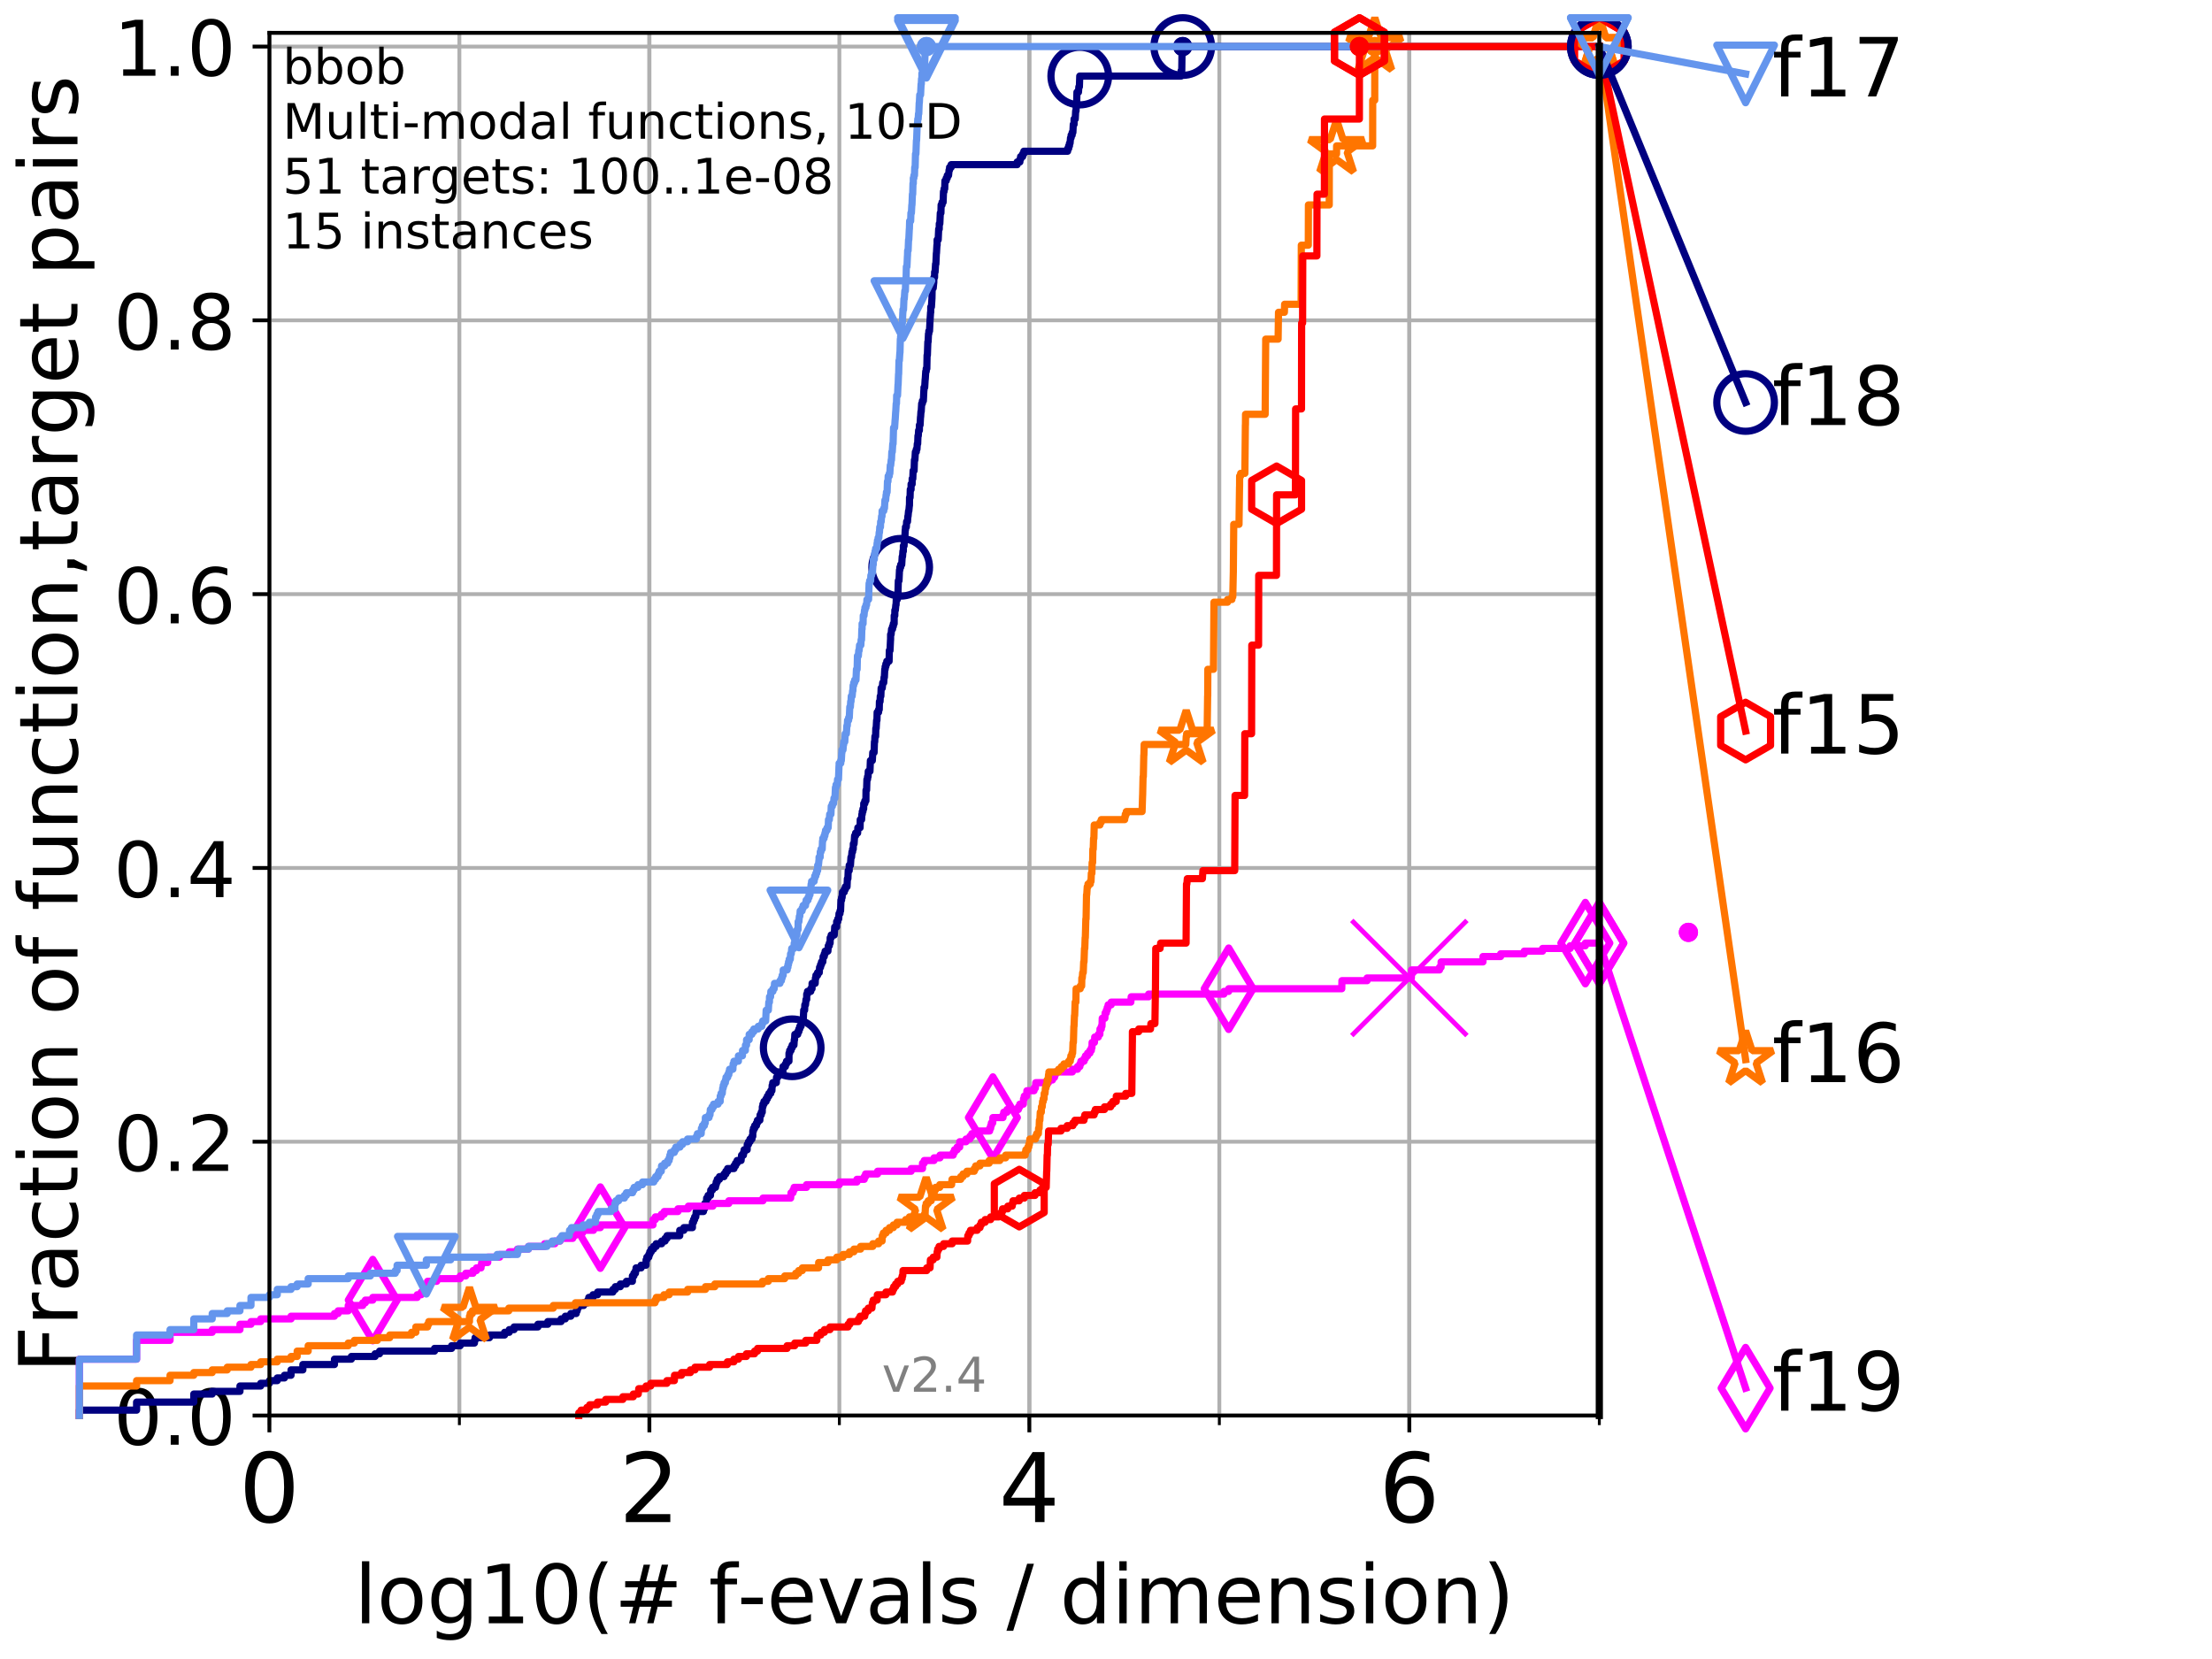 <?xml version="1.0" encoding="utf-8" standalone="no"?>
<!DOCTYPE svg PUBLIC "-//W3C//DTD SVG 1.1//EN"
  "http://www.w3.org/Graphics/SVG/1.1/DTD/svg11.dtd">
<!-- Created with matplotlib (http://matplotlib.org/) -->
<svg height="345.6pt" version="1.1" viewBox="0 0 460.8 345.6" width="460.8pt" xmlns="http://www.w3.org/2000/svg" xmlns:xlink="http://www.w3.org/1999/xlink">
 <defs>
  <style type="text/css">
*{stroke-linecap:butt;stroke-linejoin:round;}
  </style>
 </defs>
 <g id="figure_1">
  <g id="patch_1">
   <path d="M 0 345.6 
L 460.8 345.6 
L 460.8 0 
L 0 0 
z
" style="fill:#ffffff;"/>
  </g>
  <g id="axes_1">
   <g id="patch_2">
    <path d="M 56.12 294.88 
L 333.168 294.88 
L 333.168 6.845 
L 56.12 6.845 
z
" style="fill:#ffffff;"/>
   </g>
   <g id="matplotlib.axis_1">
    <g id="xtick_1">
     <g id="line2d_1">
      <path clip-path="url(#p4d6cebba2d)" d="M 56.12 294.88 
L 56.12 6.845 
" style="fill:none;stroke:#b0b0b0;stroke-linecap:square;stroke-width:0.8;"/>
     </g>
     <g id="line2d_2">
      <defs>
       <path d="M 0 0 
L 0 3.5 
" id="m7c1a29e8e3" style="stroke:#000000;stroke-width:0.8;"/>
      </defs>
      <g>
       <use style="stroke:#000000;stroke-width:0.8;" x="56.12" xlink:href="#m7c1a29e8e3" y="294.88"/>
      </g>
     </g>
     <g id="text_1">
      <!-- 0 -->
      <defs>
       <path d="M 31.781 66.406 
Q 24.172 66.406 20.328 58.906 
Q 16.5 51.422 16.5 36.375 
Q 16.5 21.391 20.328 13.891 
Q 24.172 6.391 31.781 6.391 
Q 39.453 6.391 43.281 13.891 
Q 47.125 21.391 47.125 36.375 
Q 47.125 51.422 43.281 58.906 
Q 39.453 66.406 31.781 66.406 
z
M 31.781 74.219 
Q 44.047 74.219 50.516 64.516 
Q 56.984 54.828 56.984 36.375 
Q 56.984 17.969 50.516 8.266 
Q 44.047 -1.422 31.781 -1.422 
Q 19.531 -1.422 13.062 8.266 
Q 6.594 17.969 6.594 36.375 
Q 6.594 54.828 13.062 64.516 
Q 19.531 74.219 31.781 74.219 
z
" id="DejaVuSans-30"/>
      </defs>
      <g transform="translate(49.758 317.077)scale(0.2 -0.2)">
       <use xlink:href="#DejaVuSans-30"/>
      </g>
     </g>
    </g>
    <g id="xtick_2">
     <g id="line2d_3">
      <path clip-path="url(#p4d6cebba2d)" d="M 135.277 294.88 
L 135.277 6.845 
" style="fill:none;stroke:#b0b0b0;stroke-linecap:square;stroke-width:0.8;"/>
     </g>
     <g id="line2d_4">
      <g>
       <use style="stroke:#000000;stroke-width:0.8;" x="135.277" xlink:href="#m7c1a29e8e3" y="294.88"/>
      </g>
     </g>
     <g id="text_2">
      <!-- 2 -->
      <defs>
       <path d="M 19.188 8.297 
L 53.609 8.297 
L 53.609 0 
L 7.328 0 
L 7.328 8.297 
Q 12.938 14.109 22.625 23.891 
Q 32.328 33.688 34.812 36.531 
Q 39.547 41.844 41.422 45.531 
Q 43.312 49.219 43.312 52.781 
Q 43.312 58.594 39.234 62.25 
Q 35.156 65.922 28.609 65.922 
Q 23.969 65.922 18.812 64.312 
Q 13.672 62.703 7.812 59.422 
L 7.812 69.391 
Q 13.766 71.781 18.938 73 
Q 24.125 74.219 28.422 74.219 
Q 39.75 74.219 46.484 68.547 
Q 53.219 62.891 53.219 53.422 
Q 53.219 48.922 51.531 44.891 
Q 49.859 40.875 45.406 35.406 
Q 44.188 33.984 37.641 27.219 
Q 31.109 20.453 19.188 8.297 
z
" id="DejaVuSans-32"/>
      </defs>
      <g transform="translate(128.914 317.077)scale(0.2 -0.2)">
       <use xlink:href="#DejaVuSans-32"/>
      </g>
     </g>
    </g>
    <g id="xtick_3">
     <g id="line2d_5">
      <path clip-path="url(#p4d6cebba2d)" d="M 214.433 294.88 
L 214.433 6.845 
" style="fill:none;stroke:#b0b0b0;stroke-linecap:square;stroke-width:0.8;"/>
     </g>
     <g id="line2d_6">
      <g>
       <use style="stroke:#000000;stroke-width:0.8;" x="214.433" xlink:href="#m7c1a29e8e3" y="294.88"/>
      </g>
     </g>
     <g id="text_3">
      <!-- 4 -->
      <defs>
       <path d="M 37.797 64.312 
L 12.891 25.391 
L 37.797 25.391 
z
M 35.203 72.906 
L 47.609 72.906 
L 47.609 25.391 
L 58.016 25.391 
L 58.016 17.188 
L 47.609 17.188 
L 47.609 0 
L 37.797 0 
L 37.797 17.188 
L 4.891 17.188 
L 4.891 26.703 
z
" id="DejaVuSans-34"/>
      </defs>
      <g transform="translate(208.071 317.077)scale(0.2 -0.2)">
       <use xlink:href="#DejaVuSans-34"/>
      </g>
     </g>
    </g>
    <g id="xtick_4">
     <g id="line2d_7">
      <path clip-path="url(#p4d6cebba2d)" d="M 293.59 294.88 
L 293.59 6.845 
" style="fill:none;stroke:#b0b0b0;stroke-linecap:square;stroke-width:0.8;"/>
     </g>
     <g id="line2d_8">
      <g>
       <use style="stroke:#000000;stroke-width:0.8;" x="293.59" xlink:href="#m7c1a29e8e3" y="294.88"/>
      </g>
     </g>
     <g id="text_4">
      <!-- 6 -->
      <defs>
       <path d="M 33.016 40.375 
Q 26.375 40.375 22.484 35.828 
Q 18.609 31.297 18.609 23.391 
Q 18.609 15.531 22.484 10.953 
Q 26.375 6.391 33.016 6.391 
Q 39.656 6.391 43.531 10.953 
Q 47.406 15.531 47.406 23.391 
Q 47.406 31.297 43.531 35.828 
Q 39.656 40.375 33.016 40.375 
z
M 52.594 71.297 
L 52.594 62.312 
Q 48.875 64.062 45.094 64.984 
Q 41.312 65.922 37.594 65.922 
Q 27.828 65.922 22.672 59.328 
Q 17.531 52.734 16.797 39.406 
Q 19.672 43.656 24.016 45.922 
Q 28.375 48.188 33.594 48.188 
Q 44.578 48.188 50.953 41.516 
Q 57.328 34.859 57.328 23.391 
Q 57.328 12.156 50.688 5.359 
Q 44.047 -1.422 33.016 -1.422 
Q 20.359 -1.422 13.672 8.266 
Q 6.984 17.969 6.984 36.375 
Q 6.984 53.656 15.188 63.938 
Q 23.391 74.219 37.203 74.219 
Q 40.922 74.219 44.703 73.484 
Q 48.484 72.75 52.594 71.297 
z
" id="DejaVuSans-36"/>
      </defs>
      <g transform="translate(287.227 317.077)scale(0.2 -0.2)">
       <use xlink:href="#DejaVuSans-36"/>
      </g>
     </g>
    </g>
    <g id="xtick_5">
     <g id="line2d_9">
      <path clip-path="url(#p4d6cebba2d)" d="M 56.12 294.88 
L 56.12 6.845 
" style="fill:none;stroke:#b0b0b0;stroke-linecap:square;stroke-width:0.8;"/>
     </g>
     <g id="line2d_10">
      <defs>
       <path d="M 0 0 
L 0 2 
" id="mccda58828f" style="stroke:#000000;stroke-width:0.6;"/>
      </defs>
      <g>
       <use style="stroke:#000000;stroke-width:0.6;" x="56.12" xlink:href="#mccda58828f" y="294.88"/>
      </g>
     </g>
    </g>
    <g id="xtick_6">
     <g id="line2d_11">
      <path clip-path="url(#p4d6cebba2d)" d="M 95.698 294.88 
L 95.698 6.845 
" style="fill:none;stroke:#b0b0b0;stroke-linecap:square;stroke-width:0.8;"/>
     </g>
     <g id="line2d_12">
      <g>
       <use style="stroke:#000000;stroke-width:0.6;" x="95.698" xlink:href="#mccda58828f" y="294.88"/>
      </g>
     </g>
    </g>
    <g id="xtick_7">
     <g id="line2d_13">
      <path clip-path="url(#p4d6cebba2d)" d="M 135.277 294.88 
L 135.277 6.845 
" style="fill:none;stroke:#b0b0b0;stroke-linecap:square;stroke-width:0.8;"/>
     </g>
     <g id="line2d_14">
      <g>
       <use style="stroke:#000000;stroke-width:0.6;" x="135.277" xlink:href="#mccda58828f" y="294.88"/>
      </g>
     </g>
    </g>
    <g id="xtick_8">
     <g id="line2d_15">
      <path clip-path="url(#p4d6cebba2d)" d="M 174.855 294.88 
L 174.855 6.845 
" style="fill:none;stroke:#b0b0b0;stroke-linecap:square;stroke-width:0.8;"/>
     </g>
     <g id="line2d_16">
      <g>
       <use style="stroke:#000000;stroke-width:0.6;" x="174.855" xlink:href="#mccda58828f" y="294.88"/>
      </g>
     </g>
    </g>
    <g id="xtick_9">
     <g id="line2d_17">
      <path clip-path="url(#p4d6cebba2d)" d="M 214.433 294.88 
L 214.433 6.845 
" style="fill:none;stroke:#b0b0b0;stroke-linecap:square;stroke-width:0.8;"/>
     </g>
     <g id="line2d_18">
      <g>
       <use style="stroke:#000000;stroke-width:0.6;" x="214.433" xlink:href="#mccda58828f" y="294.88"/>
      </g>
     </g>
    </g>
    <g id="xtick_10">
     <g id="line2d_19">
      <path clip-path="url(#p4d6cebba2d)" d="M 254.011 294.88 
L 254.011 6.845 
" style="fill:none;stroke:#b0b0b0;stroke-linecap:square;stroke-width:0.8;"/>
     </g>
     <g id="line2d_20">
      <g>
       <use style="stroke:#000000;stroke-width:0.6;" x="254.011" xlink:href="#mccda58828f" y="294.88"/>
      </g>
     </g>
    </g>
    <g id="xtick_11">
     <g id="line2d_21">
      <path clip-path="url(#p4d6cebba2d)" d="M 293.59 294.88 
L 293.59 6.845 
" style="fill:none;stroke:#b0b0b0;stroke-linecap:square;stroke-width:0.8;"/>
     </g>
     <g id="line2d_22">
      <g>
       <use style="stroke:#000000;stroke-width:0.6;" x="293.59" xlink:href="#mccda58828f" y="294.88"/>
      </g>
     </g>
    </g>
    <g id="xtick_12">
     <g id="line2d_23">
      <path clip-path="url(#p4d6cebba2d)" d="M 333.168 294.88 
L 333.168 6.845 
" style="fill:none;stroke:#b0b0b0;stroke-linecap:square;stroke-width:0.8;"/>
     </g>
     <g id="line2d_24">
      <g>
       <use style="stroke:#000000;stroke-width:0.6;" x="333.168" xlink:href="#mccda58828f" y="294.88"/>
      </g>
     </g>
    </g>
    <g id="text_5">
     <!-- log10(# f-evals / dimension) -->
     <defs>
      <path d="M 9.422 75.984 
L 18.406 75.984 
L 18.406 0 
L 9.422 0 
z
" id="DejaVuSans-6c"/>
      <path d="M 30.609 48.391 
Q 23.391 48.391 19.188 42.75 
Q 14.984 37.109 14.984 27.297 
Q 14.984 17.484 19.156 11.844 
Q 23.344 6.203 30.609 6.203 
Q 37.797 6.203 41.984 11.859 
Q 46.188 17.531 46.188 27.297 
Q 46.188 37.016 41.984 42.703 
Q 37.797 48.391 30.609 48.391 
z
M 30.609 56 
Q 42.328 56 49.016 48.375 
Q 55.719 40.766 55.719 27.297 
Q 55.719 13.875 49.016 6.219 
Q 42.328 -1.422 30.609 -1.422 
Q 18.844 -1.422 12.172 6.219 
Q 5.516 13.875 5.516 27.297 
Q 5.516 40.766 12.172 48.375 
Q 18.844 56 30.609 56 
z
" id="DejaVuSans-6f"/>
      <path d="M 45.406 27.984 
Q 45.406 37.75 41.375 43.109 
Q 37.359 48.484 30.078 48.484 
Q 22.859 48.484 18.828 43.109 
Q 14.797 37.75 14.797 27.984 
Q 14.797 18.266 18.828 12.891 
Q 22.859 7.516 30.078 7.516 
Q 37.359 7.516 41.375 12.891 
Q 45.406 18.266 45.406 27.984 
z
M 54.391 6.781 
Q 54.391 -7.172 48.188 -13.984 
Q 42 -20.797 29.203 -20.797 
Q 24.469 -20.797 20.266 -20.094 
Q 16.062 -19.391 12.109 -17.922 
L 12.109 -9.188 
Q 16.062 -11.328 19.922 -12.344 
Q 23.781 -13.375 27.781 -13.375 
Q 36.625 -13.375 41.016 -8.766 
Q 45.406 -4.156 45.406 5.172 
L 45.406 9.625 
Q 42.625 4.781 38.281 2.391 
Q 33.938 0 27.875 0 
Q 17.828 0 11.672 7.656 
Q 5.516 15.328 5.516 27.984 
Q 5.516 40.672 11.672 48.328 
Q 17.828 56 27.875 56 
Q 33.938 56 38.281 53.609 
Q 42.625 51.219 45.406 46.391 
L 45.406 54.688 
L 54.391 54.688 
z
" id="DejaVuSans-67"/>
      <path d="M 12.406 8.297 
L 28.516 8.297 
L 28.516 63.922 
L 10.984 60.406 
L 10.984 69.391 
L 28.422 72.906 
L 38.281 72.906 
L 38.281 8.297 
L 54.391 8.297 
L 54.391 0 
L 12.406 0 
z
" id="DejaVuSans-31"/>
      <path d="M 31 75.875 
Q 24.469 64.656 21.281 53.656 
Q 18.109 42.672 18.109 31.391 
Q 18.109 20.125 21.312 9.062 
Q 24.516 -2 31 -13.188 
L 23.188 -13.188 
Q 15.875 -1.703 12.234 9.375 
Q 8.594 20.453 8.594 31.391 
Q 8.594 42.281 12.203 53.312 
Q 15.828 64.359 23.188 75.875 
z
" id="DejaVuSans-28"/>
      <path d="M 51.125 44 
L 36.922 44 
L 32.812 27.688 
L 47.125 27.688 
z
M 43.797 71.781 
L 38.719 51.516 
L 52.984 51.516 
L 58.109 71.781 
L 65.922 71.781 
L 60.891 51.516 
L 76.125 51.516 
L 76.125 44 
L 58.984 44 
L 54.984 27.688 
L 70.516 27.688 
L 70.516 20.219 
L 53.078 20.219 
L 48 0 
L 40.188 0 
L 45.219 20.219 
L 30.906 20.219 
L 25.875 0 
L 18.016 0 
L 23.094 20.219 
L 7.719 20.219 
L 7.719 27.688 
L 24.906 27.688 
L 29 44 
L 13.281 44 
L 13.281 51.516 
L 30.906 51.516 
L 35.891 71.781 
z
" id="DejaVuSans-23"/>
      <path id="DejaVuSans-20"/>
      <path d="M 37.109 75.984 
L 37.109 68.5 
L 28.516 68.5 
Q 23.688 68.5 21.797 66.547 
Q 19.922 64.594 19.922 59.516 
L 19.922 54.688 
L 34.719 54.688 
L 34.719 47.703 
L 19.922 47.703 
L 19.922 0 
L 10.891 0 
L 10.891 47.703 
L 2.297 47.703 
L 2.297 54.688 
L 10.891 54.688 
L 10.891 58.5 
Q 10.891 67.625 15.141 71.797 
Q 19.391 75.984 28.609 75.984 
z
" id="DejaVuSans-66"/>
      <path d="M 4.891 31.391 
L 31.203 31.391 
L 31.203 23.391 
L 4.891 23.391 
z
" id="DejaVuSans-2d"/>
      <path d="M 56.203 29.594 
L 56.203 25.203 
L 14.891 25.203 
Q 15.484 15.922 20.484 11.062 
Q 25.484 6.203 34.422 6.203 
Q 39.594 6.203 44.453 7.469 
Q 49.312 8.734 54.109 11.281 
L 54.109 2.781 
Q 49.266 0.734 44.188 -0.344 
Q 39.109 -1.422 33.891 -1.422 
Q 20.797 -1.422 13.156 6.188 
Q 5.516 13.812 5.516 26.812 
Q 5.516 40.234 12.766 48.109 
Q 20.016 56 32.328 56 
Q 43.359 56 49.781 48.891 
Q 56.203 41.797 56.203 29.594 
z
M 47.219 32.234 
Q 47.125 39.594 43.094 43.984 
Q 39.062 48.391 32.422 48.391 
Q 24.906 48.391 20.391 44.141 
Q 15.875 39.891 15.188 32.172 
z
" id="DejaVuSans-65"/>
      <path d="M 2.984 54.688 
L 12.5 54.688 
L 29.594 8.797 
L 46.688 54.688 
L 56.203 54.688 
L 35.688 0 
L 23.484 0 
z
" id="DejaVuSans-76"/>
      <path d="M 34.281 27.484 
Q 23.391 27.484 19.188 25 
Q 14.984 22.516 14.984 16.5 
Q 14.984 11.719 18.141 8.906 
Q 21.297 6.109 26.703 6.109 
Q 34.188 6.109 38.703 11.406 
Q 43.219 16.703 43.219 25.484 
L 43.219 27.484 
z
M 52.203 31.203 
L 52.203 0 
L 43.219 0 
L 43.219 8.297 
Q 40.141 3.328 35.547 0.953 
Q 30.953 -1.422 24.312 -1.422 
Q 15.922 -1.422 10.953 3.297 
Q 6 8.016 6 15.922 
Q 6 25.141 12.172 29.828 
Q 18.359 34.516 30.609 34.516 
L 43.219 34.516 
L 43.219 35.406 
Q 43.219 41.609 39.141 45 
Q 35.062 48.391 27.688 48.391 
Q 23 48.391 18.547 47.266 
Q 14.109 46.141 10.016 43.891 
L 10.016 52.203 
Q 14.938 54.109 19.578 55.047 
Q 24.219 56 28.609 56 
Q 40.484 56 46.344 49.844 
Q 52.203 43.703 52.203 31.203 
z
" id="DejaVuSans-61"/>
      <path d="M 44.281 53.078 
L 44.281 44.578 
Q 40.484 46.531 36.375 47.5 
Q 32.281 48.484 27.875 48.484 
Q 21.188 48.484 17.844 46.438 
Q 14.5 44.391 14.5 40.281 
Q 14.5 37.156 16.891 35.375 
Q 19.281 33.594 26.516 31.984 
L 29.594 31.297 
Q 39.156 29.25 43.188 25.516 
Q 47.219 21.781 47.219 15.094 
Q 47.219 7.469 41.188 3.016 
Q 35.156 -1.422 24.609 -1.422 
Q 20.219 -1.422 15.453 -0.562 
Q 10.688 0.297 5.422 2 
L 5.422 11.281 
Q 10.406 8.688 15.234 7.391 
Q 20.062 6.109 24.812 6.109 
Q 31.156 6.109 34.562 8.281 
Q 37.984 10.453 37.984 14.406 
Q 37.984 18.062 35.516 20.016 
Q 33.062 21.969 24.703 23.781 
L 21.578 24.516 
Q 13.234 26.266 9.516 29.906 
Q 5.812 33.547 5.812 39.891 
Q 5.812 47.609 11.281 51.797 
Q 16.75 56 26.812 56 
Q 31.781 56 36.172 55.266 
Q 40.578 54.547 44.281 53.078 
z
" id="DejaVuSans-73"/>
      <path d="M 25.391 72.906 
L 33.688 72.906 
L 8.297 -9.281 
L 0 -9.281 
z
" id="DejaVuSans-2f"/>
      <path d="M 45.406 46.391 
L 45.406 75.984 
L 54.391 75.984 
L 54.391 0 
L 45.406 0 
L 45.406 8.203 
Q 42.578 3.328 38.25 0.953 
Q 33.938 -1.422 27.875 -1.422 
Q 17.969 -1.422 11.734 6.484 
Q 5.516 14.406 5.516 27.297 
Q 5.516 40.188 11.734 48.094 
Q 17.969 56 27.875 56 
Q 33.938 56 38.25 53.625 
Q 42.578 51.266 45.406 46.391 
z
M 14.797 27.297 
Q 14.797 17.391 18.875 11.75 
Q 22.953 6.109 30.078 6.109 
Q 37.203 6.109 41.297 11.75 
Q 45.406 17.391 45.406 27.297 
Q 45.406 37.203 41.297 42.844 
Q 37.203 48.484 30.078 48.484 
Q 22.953 48.484 18.875 42.844 
Q 14.797 37.203 14.797 27.297 
z
" id="DejaVuSans-64"/>
      <path d="M 9.422 54.688 
L 18.406 54.688 
L 18.406 0 
L 9.422 0 
z
M 9.422 75.984 
L 18.406 75.984 
L 18.406 64.594 
L 9.422 64.594 
z
" id="DejaVuSans-69"/>
      <path d="M 52 44.188 
Q 55.375 50.25 60.062 53.125 
Q 64.75 56 71.094 56 
Q 79.641 56 84.281 50.016 
Q 88.922 44.047 88.922 33.016 
L 88.922 0 
L 79.891 0 
L 79.891 32.719 
Q 79.891 40.578 77.094 44.375 
Q 74.312 48.188 68.609 48.188 
Q 61.625 48.188 57.562 43.547 
Q 53.516 38.922 53.516 30.906 
L 53.516 0 
L 44.484 0 
L 44.484 32.719 
Q 44.484 40.625 41.703 44.406 
Q 38.922 48.188 33.109 48.188 
Q 26.219 48.188 22.156 43.531 
Q 18.109 38.875 18.109 30.906 
L 18.109 0 
L 9.078 0 
L 9.078 54.688 
L 18.109 54.688 
L 18.109 46.188 
Q 21.188 51.219 25.484 53.609 
Q 29.781 56 35.688 56 
Q 41.656 56 45.828 52.969 
Q 50 49.953 52 44.188 
z
" id="DejaVuSans-6d"/>
      <path d="M 54.891 33.016 
L 54.891 0 
L 45.906 0 
L 45.906 32.719 
Q 45.906 40.484 42.875 44.328 
Q 39.844 48.188 33.797 48.188 
Q 26.516 48.188 22.312 43.547 
Q 18.109 38.922 18.109 30.906 
L 18.109 0 
L 9.078 0 
L 9.078 54.688 
L 18.109 54.688 
L 18.109 46.188 
Q 21.344 51.125 25.703 53.562 
Q 30.078 56 35.797 56 
Q 45.219 56 50.047 50.172 
Q 54.891 44.344 54.891 33.016 
z
" id="DejaVuSans-6e"/>
      <path d="M 8.016 75.875 
L 15.828 75.875 
Q 23.141 64.359 26.781 53.312 
Q 30.422 42.281 30.422 31.391 
Q 30.422 20.453 26.781 9.375 
Q 23.141 -1.703 15.828 -13.188 
L 8.016 -13.188 
Q 14.5 -2 17.703 9.062 
Q 20.906 20.125 20.906 31.391 
Q 20.906 42.672 17.703 53.656 
Q 14.5 64.656 8.016 75.875 
z
" id="DejaVuSans-29"/>
     </defs>
     <g transform="translate(73.803 338.154)scale(0.17 -0.17)">
      <use xlink:href="#DejaVuSans-6c"/>
      <use x="27.783" xlink:href="#DejaVuSans-6f"/>
      <use x="88.965" xlink:href="#DejaVuSans-67"/>
      <use x="152.441" xlink:href="#DejaVuSans-31"/>
      <use x="216.064" xlink:href="#DejaVuSans-30"/>
      <use x="279.688" xlink:href="#DejaVuSans-28"/>
      <use x="318.701" xlink:href="#DejaVuSans-23"/>
      <use x="402.49" xlink:href="#DejaVuSans-20"/>
      <use x="434.277" xlink:href="#DejaVuSans-66"/>
      <use x="469.404" xlink:href="#DejaVuSans-2d"/>
      <use x="505.488" xlink:href="#DejaVuSans-65"/>
      <use x="567.012" xlink:href="#DejaVuSans-76"/>
      <use x="626.191" xlink:href="#DejaVuSans-61"/>
      <use x="687.471" xlink:href="#DejaVuSans-6c"/>
      <use x="715.254" xlink:href="#DejaVuSans-73"/>
      <use x="767.354" xlink:href="#DejaVuSans-20"/>
      <use x="799.141" xlink:href="#DejaVuSans-2f"/>
      <use x="832.832" xlink:href="#DejaVuSans-20"/>
      <use x="864.619" xlink:href="#DejaVuSans-64"/>
      <use x="928.096" xlink:href="#DejaVuSans-69"/>
      <use x="955.879" xlink:href="#DejaVuSans-6d"/>
      <use x="1053.291" xlink:href="#DejaVuSans-65"/>
      <use x="1114.814" xlink:href="#DejaVuSans-6e"/>
      <use x="1178.193" xlink:href="#DejaVuSans-73"/>
      <use x="1230.293" xlink:href="#DejaVuSans-69"/>
      <use x="1258.076" xlink:href="#DejaVuSans-6f"/>
      <use x="1319.258" xlink:href="#DejaVuSans-6e"/>
      <use x="1382.637" xlink:href="#DejaVuSans-29"/>
     </g>
    </g>
   </g>
   <g id="matplotlib.axis_2">
    <g id="ytick_1">
     <g id="line2d_25">
      <path clip-path="url(#p4d6cebba2d)" d="M 56.12 294.88 
L 333.168 294.88 
" style="fill:none;stroke:#b0b0b0;stroke-linecap:square;stroke-width:0.8;"/>
     </g>
     <g id="line2d_26">
      <defs>
       <path d="M 0 0 
L -3.5 0 
" id="m596eb0ce4e" style="stroke:#000000;stroke-width:0.8;"/>
      </defs>
      <g>
       <use style="stroke:#000000;stroke-width:0.8;" x="56.12" xlink:href="#m596eb0ce4e" y="294.88"/>
      </g>
     </g>
     <g id="text_6">
      <!-- 0.0 -->
      <defs>
       <path d="M 10.688 12.406 
L 21 12.406 
L 21 0 
L 10.688 0 
z
" id="DejaVuSans-2e"/>
      </defs>
      <g transform="translate(23.675 300.959)scale(0.16 -0.16)">
       <use xlink:href="#DejaVuSans-30"/>
       <use x="63.623" xlink:href="#DejaVuSans-2e"/>
       <use x="95.41" xlink:href="#DejaVuSans-30"/>
      </g>
     </g>
    </g>
    <g id="ytick_2">
     <g id="line2d_27">
      <path clip-path="url(#p4d6cebba2d)" d="M 56.12 237.843 
L 333.168 237.843 
" style="fill:none;stroke:#b0b0b0;stroke-linecap:square;stroke-width:0.8;"/>
     </g>
     <g id="line2d_28">
      <g>
       <use style="stroke:#000000;stroke-width:0.8;" x="56.12" xlink:href="#m596eb0ce4e" y="237.843"/>
      </g>
     </g>
     <g id="text_7">
      <!-- 0.2 -->
      <g transform="translate(23.675 243.922)scale(0.16 -0.16)">
       <use xlink:href="#DejaVuSans-30"/>
       <use x="63.623" xlink:href="#DejaVuSans-2e"/>
       <use x="95.41" xlink:href="#DejaVuSans-32"/>
      </g>
     </g>
    </g>
    <g id="ytick_3">
     <g id="line2d_29">
      <path clip-path="url(#p4d6cebba2d)" d="M 56.12 180.807 
L 333.168 180.807 
" style="fill:none;stroke:#b0b0b0;stroke-linecap:square;stroke-width:0.8;"/>
     </g>
     <g id="line2d_30">
      <g>
       <use style="stroke:#000000;stroke-width:0.8;" x="56.12" xlink:href="#m596eb0ce4e" y="180.807"/>
      </g>
     </g>
     <g id="text_8">
      <!-- 0.4 -->
      <g transform="translate(23.675 186.886)scale(0.16 -0.16)">
       <use xlink:href="#DejaVuSans-30"/>
       <use x="63.623" xlink:href="#DejaVuSans-2e"/>
       <use x="95.41" xlink:href="#DejaVuSans-34"/>
      </g>
     </g>
    </g>
    <g id="ytick_4">
     <g id="line2d_31">
      <path clip-path="url(#p4d6cebba2d)" d="M 56.12 123.77 
L 333.168 123.77 
" style="fill:none;stroke:#b0b0b0;stroke-linecap:square;stroke-width:0.8;"/>
     </g>
     <g id="line2d_32">
      <g>
       <use style="stroke:#000000;stroke-width:0.8;" x="56.12" xlink:href="#m596eb0ce4e" y="123.77"/>
      </g>
     </g>
     <g id="text_9">
      <!-- 0.6 -->
      <g transform="translate(23.675 129.849)scale(0.16 -0.16)">
       <use xlink:href="#DejaVuSans-30"/>
       <use x="63.623" xlink:href="#DejaVuSans-2e"/>
       <use x="95.41" xlink:href="#DejaVuSans-36"/>
      </g>
     </g>
    </g>
    <g id="ytick_5">
     <g id="line2d_33">
      <path clip-path="url(#p4d6cebba2d)" d="M 56.12 66.734 
L 333.168 66.734 
" style="fill:none;stroke:#b0b0b0;stroke-linecap:square;stroke-width:0.8;"/>
     </g>
     <g id="line2d_34">
      <g>
       <use style="stroke:#000000;stroke-width:0.8;" x="56.12" xlink:href="#m596eb0ce4e" y="66.734"/>
      </g>
     </g>
     <g id="text_10">
      <!-- 0.8 -->
      <defs>
       <path d="M 31.781 34.625 
Q 24.75 34.625 20.719 30.859 
Q 16.703 27.094 16.703 20.516 
Q 16.703 13.922 20.719 10.156 
Q 24.75 6.391 31.781 6.391 
Q 38.812 6.391 42.859 10.172 
Q 46.922 13.969 46.922 20.516 
Q 46.922 27.094 42.891 30.859 
Q 38.875 34.625 31.781 34.625 
z
M 21.922 38.812 
Q 15.578 40.375 12.031 44.719 
Q 8.5 49.078 8.5 55.328 
Q 8.5 64.062 14.719 69.141 
Q 20.953 74.219 31.781 74.219 
Q 42.672 74.219 48.875 69.141 
Q 55.078 64.062 55.078 55.328 
Q 55.078 49.078 51.531 44.719 
Q 48 40.375 41.703 38.812 
Q 48.828 37.156 52.797 32.312 
Q 56.781 27.484 56.781 20.516 
Q 56.781 9.906 50.312 4.234 
Q 43.844 -1.422 31.781 -1.422 
Q 19.734 -1.422 13.25 4.234 
Q 6.781 9.906 6.781 20.516 
Q 6.781 27.484 10.781 32.312 
Q 14.797 37.156 21.922 38.812 
z
M 18.312 54.391 
Q 18.312 48.734 21.844 45.562 
Q 25.391 42.391 31.781 42.391 
Q 38.141 42.391 41.719 45.562 
Q 45.312 48.734 45.312 54.391 
Q 45.312 60.062 41.719 63.234 
Q 38.141 66.406 31.781 66.406 
Q 25.391 66.406 21.844 63.234 
Q 18.312 60.062 18.312 54.391 
z
" id="DejaVuSans-38"/>
      </defs>
      <g transform="translate(23.675 72.812)scale(0.16 -0.16)">
       <use xlink:href="#DejaVuSans-30"/>
       <use x="63.623" xlink:href="#DejaVuSans-2e"/>
       <use x="95.41" xlink:href="#DejaVuSans-38"/>
      </g>
     </g>
    </g>
    <g id="ytick_6">
     <g id="line2d_35">
      <path clip-path="url(#p4d6cebba2d)" d="M 56.12 9.697 
L 333.168 9.697 
" style="fill:none;stroke:#b0b0b0;stroke-linecap:square;stroke-width:0.8;"/>
     </g>
     <g id="line2d_36">
      <g>
       <use style="stroke:#000000;stroke-width:0.8;" x="56.12" xlink:href="#m596eb0ce4e" y="9.697"/>
      </g>
     </g>
     <g id="text_11">
      <!-- 1.0 -->
      <g transform="translate(23.675 15.776)scale(0.16 -0.16)">
       <use xlink:href="#DejaVuSans-31"/>
       <use x="63.623" xlink:href="#DejaVuSans-2e"/>
       <use x="95.41" xlink:href="#DejaVuSans-30"/>
      </g>
     </g>
    </g>
    <g id="text_12">
     <!-- Fraction of function,target pairs -->
     <defs>
      <path d="M 9.812 72.906 
L 51.703 72.906 
L 51.703 64.594 
L 19.672 64.594 
L 19.672 43.109 
L 48.578 43.109 
L 48.578 34.812 
L 19.672 34.812 
L 19.672 0 
L 9.812 0 
z
" id="DejaVuSans-46"/>
      <path d="M 41.109 46.297 
Q 39.594 47.172 37.812 47.578 
Q 36.031 48 33.891 48 
Q 26.266 48 22.188 43.047 
Q 18.109 38.094 18.109 28.812 
L 18.109 0 
L 9.078 0 
L 9.078 54.688 
L 18.109 54.688 
L 18.109 46.188 
Q 20.953 51.172 25.484 53.578 
Q 30.031 56 36.531 56 
Q 37.453 56 38.578 55.875 
Q 39.703 55.766 41.062 55.516 
z
" id="DejaVuSans-72"/>
      <path d="M 48.781 52.594 
L 48.781 44.188 
Q 44.969 46.297 41.141 47.344 
Q 37.312 48.391 33.406 48.391 
Q 24.656 48.391 19.812 42.844 
Q 14.984 37.312 14.984 27.297 
Q 14.984 17.281 19.812 11.734 
Q 24.656 6.203 33.406 6.203 
Q 37.312 6.203 41.141 7.25 
Q 44.969 8.297 48.781 10.406 
L 48.781 2.094 
Q 45.016 0.344 40.984 -0.531 
Q 36.969 -1.422 32.422 -1.422 
Q 20.062 -1.422 12.781 6.344 
Q 5.516 14.109 5.516 27.297 
Q 5.516 40.672 12.859 48.328 
Q 20.219 56 33.016 56 
Q 37.156 56 41.109 55.141 
Q 45.062 54.297 48.781 52.594 
z
" id="DejaVuSans-63"/>
      <path d="M 18.312 70.219 
L 18.312 54.688 
L 36.812 54.688 
L 36.812 47.703 
L 18.312 47.703 
L 18.312 18.016 
Q 18.312 11.328 20.141 9.422 
Q 21.969 7.516 27.594 7.516 
L 36.812 7.516 
L 36.812 0 
L 27.594 0 
Q 17.188 0 13.234 3.875 
Q 9.281 7.766 9.281 18.016 
L 9.281 47.703 
L 2.688 47.703 
L 2.688 54.688 
L 9.281 54.688 
L 9.281 70.219 
z
" id="DejaVuSans-74"/>
      <path d="M 8.5 21.578 
L 8.5 54.688 
L 17.484 54.688 
L 17.484 21.922 
Q 17.484 14.156 20.5 10.266 
Q 23.531 6.391 29.594 6.391 
Q 36.859 6.391 41.078 11.031 
Q 45.312 15.672 45.312 23.688 
L 45.312 54.688 
L 54.297 54.688 
L 54.297 0 
L 45.312 0 
L 45.312 8.406 
Q 42.047 3.422 37.719 1 
Q 33.406 -1.422 27.688 -1.422 
Q 18.266 -1.422 13.375 4.438 
Q 8.5 10.297 8.5 21.578 
z
M 31.109 56 
z
" id="DejaVuSans-75"/>
      <path d="M 11.719 12.406 
L 22.016 12.406 
L 22.016 4 
L 14.016 -11.625 
L 7.719 -11.625 
L 11.719 4 
z
" id="DejaVuSans-2c"/>
      <path d="M 18.109 8.203 
L 18.109 -20.797 
L 9.078 -20.797 
L 9.078 54.688 
L 18.109 54.688 
L 18.109 46.391 
Q 20.953 51.266 25.266 53.625 
Q 29.594 56 35.594 56 
Q 45.562 56 51.781 48.094 
Q 58.016 40.188 58.016 27.297 
Q 58.016 14.406 51.781 6.484 
Q 45.562 -1.422 35.594 -1.422 
Q 29.594 -1.422 25.266 0.953 
Q 20.953 3.328 18.109 8.203 
z
M 48.688 27.297 
Q 48.688 37.203 44.609 42.844 
Q 40.531 48.484 33.406 48.484 
Q 26.266 48.484 22.188 42.844 
Q 18.109 37.203 18.109 27.297 
Q 18.109 17.391 22.188 11.75 
Q 26.266 6.109 33.406 6.109 
Q 40.531 6.109 44.609 11.75 
Q 48.688 17.391 48.688 27.297 
z
" id="DejaVuSans-70"/>
     </defs>
     <g transform="translate(16.14 286.002)rotate(-90)scale(0.17 -0.17)">
      <use xlink:href="#DejaVuSans-46"/>
      <use x="57.41" xlink:href="#DejaVuSans-72"/>
      <use x="98.523" xlink:href="#DejaVuSans-61"/>
      <use x="159.803" xlink:href="#DejaVuSans-63"/>
      <use x="214.783" xlink:href="#DejaVuSans-74"/>
      <use x="253.992" xlink:href="#DejaVuSans-69"/>
      <use x="281.775" xlink:href="#DejaVuSans-6f"/>
      <use x="342.957" xlink:href="#DejaVuSans-6e"/>
      <use x="406.336" xlink:href="#DejaVuSans-20"/>
      <use x="438.123" xlink:href="#DejaVuSans-6f"/>
      <use x="499.305" xlink:href="#DejaVuSans-66"/>
      <use x="534.51" xlink:href="#DejaVuSans-20"/>
      <use x="566.297" xlink:href="#DejaVuSans-66"/>
      <use x="601.502" xlink:href="#DejaVuSans-75"/>
      <use x="664.881" xlink:href="#DejaVuSans-6e"/>
      <use x="728.26" xlink:href="#DejaVuSans-63"/>
      <use x="783.24" xlink:href="#DejaVuSans-74"/>
      <use x="822.449" xlink:href="#DejaVuSans-69"/>
      <use x="850.232" xlink:href="#DejaVuSans-6f"/>
      <use x="911.414" xlink:href="#DejaVuSans-6e"/>
      <use x="974.793" xlink:href="#DejaVuSans-2c"/>
      <use x="1006.58" xlink:href="#DejaVuSans-74"/>
      <use x="1045.789" xlink:href="#DejaVuSans-61"/>
      <use x="1107.068" xlink:href="#DejaVuSans-72"/>
      <use x="1148.166" xlink:href="#DejaVuSans-67"/>
      <use x="1211.643" xlink:href="#DejaVuSans-65"/>
      <use x="1273.166" xlink:href="#DejaVuSans-74"/>
      <use x="1312.375" xlink:href="#DejaVuSans-20"/>
      <use x="1344.162" xlink:href="#DejaVuSans-70"/>
      <use x="1407.639" xlink:href="#DejaVuSans-61"/>
      <use x="1468.918" xlink:href="#DejaVuSans-69"/>
      <use x="1496.701" xlink:href="#DejaVuSans-72"/>
      <use x="1537.814" xlink:href="#DejaVuSans-73"/>
     </g>
    </g>
   </g>
   <g id="line2d_37">
    <defs>
     <path d="M 0 1.5 
C 0.398 1.5 0.779 1.342 1.061 1.061 
C 1.342 0.779 1.5 0.398 1.5 0 
C 1.5 -0.398 1.342 -0.779 1.061 -1.061 
C 0.779 -1.342 0.398 -1.5 0 -1.5 
C -0.398 -1.5 -0.779 -1.342 -1.061 -1.061 
C -1.342 -0.779 -1.5 -0.398 -1.5 0 
C -1.5 0.398 -1.342 0.779 -1.061 1.061 
C -0.779 1.342 -0.398 1.5 0 1.5 
z
" id="md7dd37dda0" style="stroke:#000080;"/>
    </defs>
    <g>
     <use style="fill:#000080;stroke:#000080;" x="246.38" xlink:href="#md7dd37dda0" y="9.697"/>
     <use style="fill:#000080;stroke:#000080;" x="246.38" xlink:href="#md7dd37dda0" y="9.697"/>
    </g>
   </g>
   <g id="line2d_38">
    <path d="M 16.542 294.88 
L 16.542 293.762 
L 28.456 293.762 
L 28.456 292.084 
L 40.37 292.084 
L 40.37 290.407 
L 44.206 290.407 
L 44.206 289.847 
L 49.989 289.847 
L 49.989 288.729 
L 54.309 288.729 
L 54.309 288.17 
L 56.12 288.17 
L 56.12 287.611 
L 57.758 287.611 
L 57.758 287.051 
L 59.254 287.051 
L 59.254 286.492 
L 60.63 286.492 
L 60.63 285.374 
L 63.089 285.374 
L 63.089 284.256 
L 69.673 284.256 
L 69.673 283.137 
L 73.193 283.137 
L 73.193 282.578 
L 78.137 282.578 
L 78.137 282.019 
L 79.067 282.019 
L 79.067 281.46 
L 90.523 281.46 
L 90.523 280.9 
L 94.077 280.9 
L 94.077 280.341 
L 95.869 280.341 
L 95.869 279.782 
L 98.832 279.782 
L 98.832 279.223 
L 98.975 279.223 
L 98.975 278.664 
L 101.966 278.664 
L 101.966 278.105 
L 105.12 278.105 
L 105.12 277.545 
L 106.086 277.545 
L 106.086 276.986 
L 107.089 276.986 
L 107.089 276.427 
L 112.056 276.427 
L 112.056 275.868 
L 114.117 275.868 
L 114.117 275.309 
L 116.884 275.309 
L 116.884 274.749 
L 117.763 274.749 
L 117.763 274.19 
L 118.914 274.19 
L 118.914 273.631 
L 120.035 273.631 
L 120.035 273.072 
L 120.242 273.072 
L 120.242 272.513 
L 120.447 272.513 
L 120.447 271.954 
L 121.589 271.954 
L 121.589 271.394 
L 122.444 271.394 
L 122.444 270.835 
L 122.661 270.835 
L 122.661 270.276 
L 123.533 270.276 
L 123.533 269.717 
L 124.493 269.717 
L 124.493 269.158 
L 127.686 269.158 
L 127.686 268.598 
L 128.186 268.598 
L 128.186 268.039 
L 129.219 268.039 
L 129.219 267.48 
L 130.491 267.48 
L 130.491 266.921 
L 131.739 266.921 
L 131.739 265.803 
L 132.053 265.803 
L 132.053 265.243 
L 132.382 265.243 
L 132.382 264.684 
L 132.503 264.684 
L 132.503 264.125 
L 133.561 264.125 
L 133.561 263.566 
L 134.575 263.566 
L 134.593 262.447 
L 134.753 262.447 
L 134.753 261.888 
L 135.156 261.888 
L 135.156 261.329 
L 135.362 261.329 
L 135.362 260.77 
L 135.667 260.77 
L 135.667 260.211 
L 136.148 260.211 
L 136.148 259.652 
L 136.695 259.652 
L 136.695 259.092 
L 137.843 259.092 
L 137.843 258.533 
L 138.553 258.533 
L 138.553 257.974 
L 138.96 257.974 
L 138.96 257.415 
L 141.604 257.415 
L 141.604 256.296 
L 142.462 256.296 
L 142.462 255.737 
L 144.245 255.737 
L 144.245 254.619 
L 144.478 254.619 
L 144.478 254.06 
L 144.708 254.06 
L 144.708 253.501 
L 144.945 253.501 
L 145.033 252.382 
L 146.543 252.382 
L 146.543 251.823 
L 146.764 251.823 
L 146.826 250.705 
L 147.165 250.705 
L 147.208 249.586 
L 147.506 249.586 
L 147.506 249.027 
L 148.005 249.027 
L 148.062 247.909 
L 148.418 247.909 
L 148.418 247.35 
L 149.054 247.35 
L 149.054 246.79 
L 149.2 246.79 
L 149.2 246.231 
L 149.42 246.231 
L 149.42 245.672 
L 149.882 245.672 
L 149.882 245.113 
L 150.833 245.113 
L 150.833 244.554 
L 151.211 244.554 
L 151.211 243.994 
L 151.574 243.994 
L 151.574 243.435 
L 152.9 243.435 
L 152.9 242.876 
L 153.224 242.876 
L 153.224 242.317 
L 153.554 242.317 
L 153.554 241.758 
L 154.382 241.758 
L 154.484 240.639 
L 154.873 240.639 
L 154.873 240.08 
L 155.015 240.08 
L 155.015 239.521 
L 155.647 239.521 
L 155.668 238.403 
L 155.923 238.403 
L 155.923 237.843 
L 156.246 237.843 
L 156.246 237.284 
L 156.647 237.284 
L 156.647 236.725 
L 156.815 236.725 
L 156.825 235.607 
L 156.957 235.607 
L 156.957 235.048 
L 157.213 235.048 
L 157.213 234.488 
L 157.578 234.488 
L 157.578 233.929 
L 157.788 233.929 
L 157.788 233.37 
L 158.291 233.37 
L 158.341 232.252 
L 158.586 232.252 
L 158.586 231.692 
L 158.788 231.692 
L 158.81 230.574 
L 158.928 230.574 
L 158.928 230.015 
L 159.148 230.015 
L 159.148 229.456 
L 159.58 229.456 
L 159.58 228.896 
L 159.866 228.896 
L 159.866 228.337 
L 160.175 228.337 
L 160.175 227.778 
L 160.559 227.778 
L 160.559 227.219 
L 160.802 227.219 
L 160.856 226.101 
L 160.98 226.101 
L 160.98 225.541 
L 161.726 225.541 
L 161.763 224.423 
L 162.023 224.423 
L 162.023 223.864 
L 162.178 223.864 
L 162.178 223.305 
L 163.098 223.305 
L 163.118 222.186 
L 163.608 222.186 
L 163.608 221.627 
L 163.848 221.627 
L 163.848 221.068 
L 164.352 221.068 
L 164.365 219.39 
L 164.501 219.39 
L 164.501 218.831 
L 164.784 218.831 
L 164.784 218.272 
L 165.026 218.272 
L 165.026 217.713 
L 165.397 217.713 
L 165.462 216.594 
L 165.518 216.594 
L 165.58 215.476 
L 166.18 215.476 
L 166.18 214.917 
L 166.415 214.917 
L 166.415 214.358 
L 166.608 214.358 
L 166.608 213.799 
L 166.875 213.799 
L 166.878 212.68 
L 167.326 212.68 
L 167.426 210.443 
L 167.616 210.443 
L 167.661 209.325 
L 167.798 209.325 
L 167.907 208.207 
L 168.048 208.207 
L 168.053 207.088 
L 168.216 207.088 
L 168.216 206.529 
L 168.893 206.529 
L 168.893 205.97 
L 169.165 205.97 
L 169.17 204.852 
L 169.82 204.852 
L 169.866 203.733 
L 169.974 203.733 
L 169.974 203.174 
L 170.313 203.174 
L 170.313 202.615 
L 170.668 202.615 
L 170.733 201.497 
L 170.935 201.497 
L 170.935 200.937 
L 171.131 200.937 
L 171.131 200.378 
L 171.404 200.378 
L 171.473 199.26 
L 171.708 199.26 
L 171.708 198.701 
L 171.887 198.701 
L 171.887 198.141 
L 172.471 198.141 
L 172.546 197.023 
L 172.761 197.023 
L 172.761 196.464 
L 172.931 196.464 
L 172.942 195.346 
L 173.147 195.346 
L 173.147 194.786 
L 173.788 194.786 
L 173.886 193.109 
L 174.287 193.109 
L 174.289 191.99 
L 174.523 191.99 
L 174.523 191.431 
L 174.715 191.431 
L 174.783 190.313 
L 174.985 190.313 
L 174.985 189.754 
L 175.104 189.754 
L 175.19 187.517 
L 175.314 187.517 
L 175.314 186.958 
L 175.428 186.958 
L 175.489 185.839 
L 175.868 185.839 
L 175.868 185.28 
L 176.101 185.28 
L 176.101 184.721 
L 176.451 184.721 
L 176.526 183.044 
L 176.633 183.044 
L 176.698 181.366 
L 176.904 181.366 
L 176.905 180.248 
L 177.163 180.248 
L 177.271 178.57 
L 177.387 178.57 
L 177.481 177.452 
L 177.609 177.452 
L 177.609 176.893 
L 177.743 176.893 
L 177.768 175.774 
L 177.921 175.774 
L 178.032 174.097 
L 178.235 174.097 
L 178.235 173.537 
L 178.659 173.537 
L 178.706 172.419 
L 179.172 172.419 
L 179.202 170.742 
L 179.487 170.742 
L 179.546 169.623 
L 179.62 169.623 
L 179.62 169.064 
L 179.767 169.064 
L 179.767 168.505 
L 179.916 168.505 
L 179.933 167.386 
L 180.159 167.386 
L 180.159 166.827 
L 180.382 166.827 
L 180.408 164.591 
L 180.527 164.591 
L 180.597 162.354 
L 180.724 162.354 
L 180.724 161.795 
L 180.837 161.795 
L 180.875 160.676 
L 181.228 160.676 
L 181.318 158.44 
L 181.722 158.44 
L 181.814 156.762 
L 182.089 156.762 
L 182.162 154.525 
L 182.221 154.525 
L 182.264 153.407 
L 182.404 153.407 
L 182.447 151.729 
L 182.522 151.729 
L 182.612 150.052 
L 182.685 150.052 
L 182.726 148.374 
L 183.026 148.374 
L 183.026 147.815 
L 183.16 147.815 
L 183.201 146.138 
L 183.332 146.138 
L 183.377 145.019 
L 183.498 145.019 
L 183.558 143.342 
L 183.791 143.342 
L 183.887 142.223 
L 184.094 142.223 
L 184.162 141.105 
L 184.231 141.105 
L 184.311 139.427 
L 184.393 139.427 
L 184.393 138.868 
L 184.539 138.868 
L 184.539 138.309 
L 184.735 138.309 
L 184.735 137.75 
L 185.215 137.75 
L 185.262 135.513 
L 185.405 135.513 
L 185.51 133.276 
L 185.524 133.276 
L 185.53 132.158 
L 185.636 132.158 
L 185.732 131.04 
L 185.934 131.04 
L 185.934 130.48 
L 186.098 130.48 
L 186.098 129.921 
L 186.267 129.921 
L 186.278 128.244 
L 186.402 128.244 
L 186.412 127.125 
L 186.516 127.125 
L 186.62 126.007 
L 186.667 126.007 
L 186.706 124.889 
L 186.923 124.889 
L 186.923 124.329 
L 187.039 124.329 
L 187.138 120.974 
L 187.279 120.974 
L 187.38 118.738 
L 187.454 118.738 
L 187.454 118.178 
L 187.629 118.178 
L 187.629 117.619 
L 187.843 117.619 
L 187.945 115.942 
L 188.016 115.942 
L 188.091 114.823 
L 188.184 114.823 
L 188.184 113.705 
L 188.335 113.705 
L 188.407 112.027 
L 188.497 112.027 
L 188.577 110.35 
L 188.624 110.35 
L 188.624 109.791 
L 188.803 109.791 
L 188.865 108.672 
L 189.046 108.672 
L 189.122 107.554 
L 189.165 107.554 
L 189.269 106.436 
L 189.327 106.436 
L 189.432 105.317 
L 189.455 105.317 
L 189.476 103.64 
L 189.582 103.64 
L 189.629 101.962 
L 189.794 101.962 
L 189.794 100.844 
L 190.015 100.844 
L 190.021 99.725 
L 190.15 99.725 
L 190.219 98.048 
L 190.423 98.048 
L 190.494 95.811 
L 190.592 95.811 
L 190.686 94.134 
L 190.883 94.134 
L 190.883 93.574 
L 191.022 93.574 
L 191.087 92.456 
L 191.167 92.456 
L 191.23 90.778 
L 191.297 90.778 
L 191.364 89.66 
L 191.524 89.66 
L 191.531 88.542 
L 191.668 88.542 
L 191.759 86.864 
L 191.781 86.864 
L 191.852 85.746 
L 191.905 85.746 
L 192 84.068 
L 192.149 84.068 
L 192.149 83.509 
L 192.351 83.509 
L 192.461 81.272 
L 192.483 81.272 
L 192.483 80.713 
L 192.627 80.713 
L 192.726 79.036 
L 192.744 79.036 
L 192.851 77.358 
L 192.948 77.358 
L 192.948 76.799 
L 193.073 76.799 
L 193.127 74.003 
L 193.188 74.003 
L 193.287 71.207 
L 193.34 71.207 
L 193.422 69.53 
L 193.49 69.53 
L 193.49 68.97 
L 193.634 68.97 
L 193.744 66.734 
L 193.747 66.734 
L 193.853 65.056 
L 193.888 65.056 
L 193.896 63.938 
L 194.03 63.938 
L 194.137 62.26 
L 194.142 62.26 
L 194.191 60.023 
L 194.402 60.023 
L 194.512 58.905 
L 194.523 58.905 
L 194.544 57.787 
L 194.682 57.787 
L 194.699 56.668 
L 194.795 56.668 
L 194.897 54.991 
L 194.961 54.991 
L 195.061 52.754 
L 195.084 52.754 
L 195.176 51.077 
L 195.218 51.077 
L 195.22 49.958 
L 195.443 49.958 
L 195.544 47.721 
L 195.659 47.721 
L 195.671 46.603 
L 195.783 46.603 
L 195.884 44.366 
L 196.014 44.366 
L 196.051 42.689 
L 196.246 42.689 
L 196.246 42.13 
L 196.466 42.13 
L 196.547 39.893 
L 196.664 39.893 
L 196.664 39.334 
L 196.801 39.334 
L 196.849 37.656 
L 197.117 37.656 
L 197.117 37.097 
L 197.335 37.097 
L 197.335 36.538 
L 197.602 36.538 
L 197.71 35.419 
L 197.812 35.419 
L 197.812 34.86 
L 198.139 34.86 
L 198.139 34.301 
L 211.892 34.301 
L 211.892 33.742 
L 212.458 33.742 
L 212.458 33.183 
L 212.607 33.183 
L 212.607 32.624 
L 213.037 32.624 
L 213.037 32.064 
L 213.285 32.064 
L 213.285 31.505 
L 222.405 31.505 
L 222.405 30.946 
L 222.623 30.946 
L 222.623 30.387 
L 222.79 30.387 
L 222.79 29.828 
L 222.914 29.828 
L 223.011 28.709 
L 223.134 28.709 
L 223.134 28.15 
L 223.35 28.15 
L 223.35 27.591 
L 223.5 27.591 
L 223.584 25.913 
L 223.748 25.913 
L 223.752 24.795 
L 223.993 24.795 
L 224.08 23.117 
L 224.159 23.117 
L 224.214 21.44 
L 224.289 21.44 
L 224.347 19.203 
L 224.664 19.203 
L 224.746 18.085 
L 224.857 18.085 
L 224.932 15.848 
L 246.011 15.848 
L 246.048 14.73 
L 246.183 14.73 
L 246.228 11.375 
L 246.32 11.375 
L 246.38 9.697 
L 333.168 9.697 
L 333.168 9.697 
" style="fill:none;stroke:#000080;stroke-linecap:square;stroke-width:1.5;"/>
   </g>
   <g id="line2d_39">
    <defs>
     <path d="M 0 6 
C 1.591 6 3.117 5.368 4.243 4.243 
C 5.368 3.117 6 1.591 6 0 
C 6 -1.591 5.368 -3.117 4.243 -4.243 
C 3.117 -5.368 1.591 -6 0 -6 
C -1.591 -6 -3.117 -5.368 -4.243 -4.243 
C -5.368 -3.117 -6 -1.591 -6 0 
C -6 1.591 -5.368 3.117 -4.243 4.243 
C -3.117 5.368 -1.591 6 0 6 
z
" id="md9148cf806" style="stroke:#000080;stroke-width:1.5;"/>
    </defs>
    <g>
     <use style="fill-opacity:0;stroke:#000080;stroke-width:1.5;" x="165.026" xlink:href="#md9148cf806" y="218.272"/>
     <use style="fill-opacity:0;stroke:#000080;stroke-width:1.5;" x="187.629" xlink:href="#md9148cf806" y="118.178"/>
     <use style="fill-opacity:0;stroke:#000080;stroke-width:1.5;" x="224.932" xlink:href="#md9148cf806" y="15.848"/>
     <use style="fill-opacity:0;stroke:#000080;stroke-width:1.5;" x="246.38" xlink:href="#md9148cf806" y="9.697"/>
     <use style="fill-opacity:0;stroke:#000080;stroke-width:1.5;" x="333.168" xlink:href="#md9148cf806" y="9.697"/>
    </g>
   </g>
   <g id="line2d_40">
    <path style="fill:none;stroke:#000080;stroke-linecap:square;stroke-width:1.5;"/>
    <g/>
   </g>
   <g id="line2d_41">
    <defs>
     <path d="M 0 1.5 
C 0.398 1.5 0.779 1.342 1.061 1.061 
C 1.342 0.779 1.5 0.398 1.5 0 
C 1.5 -0.398 1.342 -0.779 1.061 -1.061 
C 0.779 -1.342 0.398 -1.5 0 -1.5 
C -0.398 -1.5 -0.779 -1.342 -1.061 -1.061 
C -1.342 -0.779 -1.5 -0.398 -1.5 0 
C -1.5 0.398 -1.342 0.779 -1.061 1.061 
C -0.779 1.342 -0.398 1.5 0 1.5 
z
" id="maad13e14c7" style="stroke:#ff00ff;"/>
    </defs>
    <g>
     <use style="fill:#ff00ff;stroke:#ff00ff;" x="351.729" xlink:href="#maad13e14c7" y="194.227"/>
     <use style="fill:#ff00ff;stroke:#ff00ff;" x="351.729" xlink:href="#maad13e14c7" y="194.227"/>
    </g>
   </g>
   <g id="line2d_42">
    <path d="M 16.542 294.88 
L 16.542 283.137 
L 28.456 283.137 
L 28.456 279.223 
L 35.425 279.223 
L 35.425 277.545 
L 44.206 277.545 
L 44.206 276.986 
L 49.989 276.986 
L 49.989 275.868 
L 52.284 275.868 
L 52.284 275.309 
L 54.309 275.309 
L 54.309 274.749 
L 60.63 274.749 
L 60.63 274.19 
L 69.673 274.19 
L 69.673 273.631 
L 70.437 273.631 
L 70.437 273.072 
L 72.544 273.072 
L 72.544 271.954 
L 75.567 271.954 
L 75.567 271.394 
L 76.113 271.394 
L 76.113 270.835 
L 77.653 270.835 
L 77.653 270.276 
L 86.918 270.276 
L 86.918 269.717 
L 87.757 269.717 
L 87.757 269.158 
L 88.815 269.158 
L 88.815 268.039 
L 89.069 268.039 
L 89.069 266.921 
L 90.981 266.921 
L 90.981 266.362 
L 95.869 266.362 
L 95.869 265.803 
L 97.021 265.803 
L 97.021 265.243 
L 98.543 265.243 
L 98.543 264.684 
L 99.257 264.684 
L 99.257 264.125 
L 100.208 264.125 
L 100.208 263.566 
L 100.34 263.566 
L 100.34 263.007 
L 101.604 263.007 
L 101.604 261.888 
L 104.096 261.888 
L 104.096 261.329 
L 106.086 261.329 
L 106.086 260.77 
L 107.784 260.77 
L 107.784 260.211 
L 110.089 260.211 
L 110.089 259.652 
L 113.457 259.652 
L 113.457 259.092 
L 115.583 259.092 
L 115.583 258.533 
L 116.683 258.533 
L 116.683 257.974 
L 119.311 257.974 
L 119.311 257.415 
L 119.783 257.415 
L 119.783 256.856 
L 121.359 256.856 
L 121.359 256.296 
L 123.635 256.296 
L 123.635 255.737 
L 125.063 255.737 
L 125.063 255.178 
L 136.033 255.178 
L 136.033 254.06 
L 136.52 254.06 
L 136.52 253.501 
L 137.783 253.501 
L 137.783 252.941 
L 138.367 252.941 
L 138.367 252.382 
L 141.231 252.382 
L 141.231 251.823 
L 143.398 251.823 
L 143.398 251.264 
L 148.506 251.264 
L 148.506 250.705 
L 151.826 250.705 
L 151.826 250.145 
L 158.937 250.145 
L 158.937 249.586 
L 164.707 249.586 
L 164.787 248.468 
L 165.202 248.468 
L 165.202 247.909 
L 165.432 247.909 
L 165.432 247.35 
L 168.017 247.35 
L 168.017 246.79 
L 174.853 246.79 
L 174.853 246.231 
L 178.512 246.231 
L 178.512 245.672 
L 180.044 245.672 
L 180.044 245.113 
L 180.312 245.113 
L 180.312 244.554 
L 182.815 244.554 
L 182.815 243.994 
L 189.81 243.994 
L 189.81 243.435 
L 192.174 243.435 
L 192.174 242.317 
L 192.534 242.317 
L 192.534 241.758 
L 194.579 241.758 
L 194.579 241.199 
L 195.817 241.199 
L 195.817 240.639 
L 198.564 240.639 
L 198.564 240.08 
L 198.837 240.08 
L 198.837 239.521 
L 199.377 239.521 
L 199.377 238.962 
L 199.923 238.962 
L 199.923 237.843 
L 201.242 237.843 
L 201.242 237.284 
L 202.037 237.284 
L 202.037 236.725 
L 202.439 236.725 
L 202.439 236.166 
L 203.279 236.166 
L 203.279 235.607 
L 206.16 235.607 
L 206.16 235.048 
L 206.373 235.048 
L 206.373 234.488 
L 206.518 234.488 
L 206.518 233.929 
L 206.804 233.929 
L 206.839 232.811 
L 208.933 232.811 
L 208.933 232.252 
L 209.098 232.252 
L 209.098 231.692 
L 209.78 231.692 
L 209.78 231.133 
L 212.153 231.133 
L 212.153 230.574 
L 212.446 230.574 
L 212.446 230.015 
L 213.185 230.015 
L 213.218 228.896 
L 213.377 228.896 
L 213.377 228.337 
L 213.852 228.337 
L 213.923 227.219 
L 215.406 227.219 
L 215.406 226.66 
L 215.689 226.66 
L 215.766 225.541 
L 218.416 225.541 
L 218.416 224.982 
L 219.25 224.982 
L 219.25 224.423 
L 219.677 224.423 
L 219.677 223.864 
L 219.884 223.864 
L 219.884 223.305 
L 223.396 223.305 
L 223.396 222.745 
L 224.468 222.745 
L 224.468 222.186 
L 224.956 222.186 
L 224.956 221.627 
L 225.17 221.627 
L 225.17 221.068 
L 225.839 221.068 
L 225.839 220.509 
L 226.118 220.509 
L 226.118 219.95 
L 226.566 219.95 
L 226.566 219.39 
L 227.043 219.39 
L 227.043 218.831 
L 227.347 218.831 
L 227.347 218.272 
L 227.473 218.272 
L 227.505 217.154 
L 227.996 217.154 
L 228.047 216.035 
L 228.797 216.035 
L 228.797 215.476 
L 229.123 215.476 
L 229.146 214.358 
L 229.418 214.358 
L 229.418 213.799 
L 229.565 213.799 
L 229.618 212.121 
L 230.167 212.121 
L 230.215 211.003 
L 230.469 211.003 
L 230.469 210.443 
L 230.657 210.443 
L 230.657 209.884 
L 230.843 209.884 
L 230.843 209.325 
L 231.48 209.325 
L 231.48 208.766 
L 235.577 208.766 
L 235.647 207.648 
L 239.277 207.648 
L 239.277 207.088 
L 254.961 207.088 
L 254.961 206.529 
L 255.959 206.529 
L 255.959 205.97 
L 279.516 205.97 
L 279.547 204.292 
L 284.793 204.292 
L 284.793 203.733 
L 294.015 203.733 
L 294.047 202.056 
L 299.878 202.056 
L 299.878 201.497 
L 300.207 201.497 
L 300.207 200.378 
L 308.932 200.378 
L 308.932 199.26 
L 312.608 199.26 
L 312.608 198.701 
L 317.519 198.701 
L 317.519 198.141 
L 321.343 198.141 
L 321.343 197.582 
L 327.091 197.582 
L 327.091 197.023 
L 330.256 197.023 
L 330.256 196.464 
L 333.168 196.464 
L 333.168 196.464 
" style="fill:none;stroke:#ff00ff;stroke-linecap:square;stroke-width:1.5;"/>
   </g>
   <g id="line2d_43">
    <defs>
     <path d="M -0 8.485 
L 5.091 0 
L 0 -8.485 
L -5.091 -0 
z
" id="m3bebe913bb" style="stroke:#ff00ff;stroke-linejoin:miter;stroke-width:1.5;"/>
    </defs>
    <g>
     <use style="fill-opacity:0;stroke:#ff00ff;stroke-linejoin:miter;stroke-width:1.5;" x="77.653" xlink:href="#m3bebe913bb" y="270.835"/>
     <use style="fill-opacity:0;stroke:#ff00ff;stroke-linejoin:miter;stroke-width:1.5;" x="125.063" xlink:href="#m3bebe913bb" y="255.737"/>
     <use style="fill-opacity:0;stroke:#ff00ff;stroke-linejoin:miter;stroke-width:1.5;" x="206.839" xlink:href="#m3bebe913bb" y="232.811"/>
     <use style="fill-opacity:0;stroke:#ff00ff;stroke-linejoin:miter;stroke-width:1.5;" x="255.959" xlink:href="#m3bebe913bb" y="205.97"/>
     <use style="fill-opacity:0;stroke:#ff00ff;stroke-linejoin:miter;stroke-width:1.5;" x="330.256" xlink:href="#m3bebe913bb" y="196.464"/>
     <use style="fill-opacity:0;stroke:#ff00ff;stroke-linejoin:miter;stroke-width:1.5;" x="333.168" xlink:href="#m3bebe913bb" y="196.464"/>
    </g>
   </g>
   <g id="line2d_44">
    <path style="fill:none;stroke:#ff00ff;stroke-linecap:square;stroke-width:1.5;"/>
    <g/>
   </g>
   <g id="line2d_45">
    <path clip-path="url(#p4d6cebba2d)" d="M 293.59 203.733 
" style="fill:none;stroke:#ff00ff;stroke-linecap:square;stroke-width:1.5;"/>
    <defs>
     <path d="M -12 12 
L 12 -12 
M -12 -12 
L 12 12 
" id="mac57a1eec9" style="stroke:#ff00ff;"/>
    </defs>
    <g clip-path="url(#p4d6cebba2d)">
     <use style="fill:#ff00ff;stroke:#ff00ff;" x="293.59" xlink:href="#mac57a1eec9" y="203.733"/>
    </g>
   </g>
   <g id="line2d_46">
    <defs>
     <path d="M 0 1.5 
C 0.398 1.5 0.779 1.342 1.061 1.061 
C 1.342 0.779 1.5 0.398 1.5 0 
C 1.5 -0.398 1.342 -0.779 1.061 -1.061 
C 0.779 -1.342 0.398 -1.5 0 -1.5 
C -0.398 -1.5 -0.779 -1.342 -1.061 -1.061 
C -1.342 -0.779 -1.5 -0.398 -1.5 0 
C -1.5 0.398 -1.342 0.779 -1.061 1.061 
C -0.779 1.342 -0.398 1.5 0 1.5 
z
" id="m8293d60132" style="stroke:#ff7500;"/>
    </defs>
    <g>
     <use style="fill:#ff7500;stroke:#ff7500;" x="286.395" xlink:href="#m8293d60132" y="9.697"/>
     <use style="fill:#ff7500;stroke:#ff7500;" x="286.395" xlink:href="#m8293d60132" y="9.697"/>
    </g>
   </g>
   <g id="line2d_47">
    <path d="M 16.542 294.88 
L 16.542 288.729 
L 28.456 288.729 
L 28.456 287.611 
L 35.425 287.611 
L 35.425 286.492 
L 40.37 286.492 
L 40.37 285.933 
L 44.206 285.933 
L 44.206 285.374 
L 47.34 285.374 
L 47.34 284.815 
L 52.284 284.815 
L 52.284 284.256 
L 54.309 284.256 
L 54.309 283.696 
L 57.758 283.696 
L 57.758 283.137 
L 60.63 283.137 
L 60.63 282.578 
L 61.903 282.578 
L 61.903 281.46 
L 64.199 281.46 
L 64.199 280.341 
L 72.544 280.341 
L 72.544 279.782 
L 73.818 279.782 
L 73.818 279.223 
L 78.608 279.223 
L 78.608 278.664 
L 81.192 278.664 
L 81.192 278.105 
L 85.732 278.105 
L 85.732 277.545 
L 86.629 277.545 
L 86.629 276.427 
L 89.069 276.427 
L 89.069 275.868 
L 89.32 275.868 
L 89.32 275.309 
L 97.799 275.309 
L 97.799 274.19 
L 97.95 274.19 
L 97.95 273.631 
L 98.397 273.631 
L 98.397 273.072 
L 105.991 273.072 
L 105.991 272.513 
L 115.256 272.513 
L 115.256 271.954 
L 119.867 271.954 
L 119.867 271.394 
L 136.44 271.394 
L 136.44 270.835 
L 136.726 270.835 
L 136.726 270.276 
L 138.31 270.276 
L 138.31 269.717 
L 139.398 269.717 
L 139.398 269.158 
L 143.258 269.158 
L 143.258 268.598 
L 146.966 268.598 
L 146.966 268.039 
L 148.915 268.039 
L 148.915 267.48 
L 158.823 267.48 
L 158.823 266.921 
L 160.058 266.921 
L 160.058 266.362 
L 163.472 266.362 
L 163.472 265.803 
L 165.748 265.803 
L 165.748 265.243 
L 166.375 265.243 
L 166.375 264.684 
L 167.135 264.684 
L 167.135 264.125 
L 170.52 264.125 
L 170.54 263.007 
L 172.485 263.007 
L 172.485 262.447 
L 174.321 262.447 
L 174.321 261.888 
L 175.615 261.888 
L 175.615 261.329 
L 176.957 261.329 
L 176.957 260.77 
L 177.884 260.77 
L 177.884 260.211 
L 179.276 260.211 
L 179.276 259.652 
L 181.82 259.652 
L 181.82 259.092 
L 183.036 259.092 
L 183.036 258.533 
L 183.754 258.533 
L 183.788 257.415 
L 184.013 257.415 
L 184.013 256.856 
L 184.578 256.856 
L 184.578 256.296 
L 185.297 256.296 
L 185.297 255.737 
L 186.105 255.737 
L 186.105 255.178 
L 186.87 255.178 
L 186.87 254.619 
L 188.671 254.619 
L 188.671 254.06 
L 189.454 254.06 
L 189.454 253.501 
L 192.556 253.501 
L 192.556 252.941 
L 192.715 252.941 
L 192.794 251.264 
L 192.937 251.264 
L 192.937 250.705 
L 193.363 250.705 
L 193.363 250.145 
L 193.981 250.145 
L 194.068 249.027 
L 194.566 249.027 
L 194.65 247.909 
L 194.873 247.909 
L 194.873 247.35 
L 195.762 247.35 
L 195.762 246.79 
L 198.238 246.79 
L 198.321 245.672 
L 200.139 245.672 
L 200.139 245.113 
L 200.618 245.113 
L 200.618 244.554 
L 201.421 244.554 
L 201.421 243.994 
L 202.953 243.994 
L 202.953 243.435 
L 203.253 243.435 
L 203.253 242.876 
L 204.147 242.876 
L 204.147 242.317 
L 206.058 242.317 
L 206.058 241.758 
L 208.278 241.758 
L 208.278 241.199 
L 209.495 241.199 
L 209.495 240.639 
L 213.567 240.639 
L 213.567 240.08 
L 213.703 240.08 
L 213.703 239.521 
L 214.118 239.521 
L 214.118 238.962 
L 214.318 238.962 
L 214.318 238.403 
L 214.446 238.403 
L 214.535 237.284 
L 215.708 237.284 
L 215.708 236.725 
L 215.955 236.725 
L 215.955 236.166 
L 216.315 236.166 
L 216.355 235.048 
L 216.466 235.048 
L 216.527 233.37 
L 216.624 233.37 
L 216.706 231.692 
L 216.925 231.692 
L 216.952 230.574 
L 217.113 230.574 
L 217.187 229.456 
L 217.323 229.456 
L 217.323 228.896 
L 217.499 228.896 
L 217.528 227.778 
L 217.695 227.778 
L 217.773 226.66 
L 217.891 226.66 
L 217.891 226.101 
L 218.073 226.101 
L 218.129 224.982 
L 218.342 224.982 
L 218.429 223.864 
L 218.504 223.864 
L 218.504 223.305 
L 220.517 223.305 
L 220.517 222.745 
L 221.105 222.745 
L 221.105 222.186 
L 221.643 222.186 
L 221.643 221.627 
L 222.61 221.627 
L 222.61 221.068 
L 222.962 221.068 
L 222.962 220.509 
L 223.079 220.509 
L 223.079 219.95 
L 223.313 219.95 
L 223.313 219.39 
L 223.447 219.39 
L 223.531 217.154 
L 223.609 217.154 
L 223.705 213.799 
L 223.738 213.799 
L 223.83 211.562 
L 223.874 211.562 
L 223.974 208.766 
L 224.128 208.766 
L 224.172 205.97 
L 225.034 205.97 
L 225.034 205.411 
L 225.327 205.411 
L 225.367 203.733 
L 225.455 203.733 
L 225.542 202.615 
L 225.658 202.615 
L 225.752 200.378 
L 225.82 200.378 
L 225.918 197.582 
L 225.982 197.582 
L 226.055 195.346 
L 226.094 195.346 
L 226.201 191.431 
L 226.25 191.431 
L 226.342 186.399 
L 226.386 186.399 
L 226.493 184.721 
L 226.648 184.721 
L 226.648 184.162 
L 227.126 184.162 
L 227.126 183.603 
L 227.281 183.603 
L 227.344 181.925 
L 227.462 181.925 
L 227.514 179.688 
L 227.614 179.688 
L 227.661 176.893 
L 227.74 176.893 
L 227.809 174.656 
L 227.877 174.656 
L 227.947 171.86 
L 229.131 171.86 
L 229.131 171.301 
L 229.409 171.301 
L 229.409 170.742 
L 234.292 170.742 
L 234.292 170.182 
L 234.417 170.182 
L 234.417 169.623 
L 234.631 169.623 
L 234.631 169.064 
L 237.917 169.064 
L 238.024 165.709 
L 238.032 165.709 
L 238.12 161.795 
L 238.176 161.795 
L 238.272 157.321 
L 238.297 157.321 
L 238.347 155.084 
L 247.024 155.084 
L 247.113 153.407 
L 247.2 153.407 
L 247.2 152.848 
L 251.465 152.848 
L 251.571 145.019 
L 251.589 145.019 
L 251.615 139.427 
L 252.788 139.427 
L 252.89 125.448 
L 255.72 125.448 
L 255.72 124.889 
L 256.624 124.889 
L 256.624 124.329 
L 256.811 124.329 
L 256.92 119.297 
L 256.923 119.297 
L 257.011 109.231 
L 258.108 109.231 
L 258.216 101.403 
L 258.227 101.403 
L 258.238 99.166 
L 258.454 99.166 
L 258.454 98.607 
L 259.33 98.607 
L 259.434 88.542 
L 259.45 88.542 
L 259.469 86.305 
L 263.555 86.305 
L 263.664 71.766 
L 263.669 71.766 
L 263.669 70.648 
L 266.254 70.648 
L 266.336 65.056 
L 267.562 65.056 
L 267.611 63.379 
L 271.045 63.379 
L 271.086 51.077 
L 272.543 51.077 
L 272.57 42.689 
L 276.907 42.689 
L 276.925 32.064 
L 278.431 32.064 
L 278.44 30.387 
L 285.947 30.387 
L 285.962 20.881 
L 286.383 20.881 
L 286.395 9.697 
L 333.168 9.697 
L 333.168 9.697 
" style="fill:none;stroke:#ff7500;stroke-linecap:square;stroke-width:1.5;"/>
   </g>
   <g id="line2d_48">
    <defs>
     <path d="M 0 -6 
L -1.347 -1.854 
L -5.706 -1.854 
L -2.18 0.708 
L -3.527 4.854 
L -0 2.292 
L 3.527 4.854 
L 2.18 0.708 
L 5.706 -1.854 
L 1.347 -1.854 
z
" id="ma5ff38a076" style="stroke:#ff7500;stroke-linejoin:bevel;stroke-width:1.5;"/>
    </defs>
    <g>
     <use style="fill-opacity:0;stroke:#ff7500;stroke-linejoin:bevel;stroke-width:1.5;" x="97.799" xlink:href="#ma5ff38a076" y="274.19"/>
     <use style="fill-opacity:0;stroke:#ff7500;stroke-linejoin:bevel;stroke-width:1.5;" x="192.937" xlink:href="#ma5ff38a076" y="251.264"/>
     <use style="fill-opacity:0;stroke:#ff7500;stroke-linejoin:bevel;stroke-width:1.5;" x="247.113" xlink:href="#ma5ff38a076" y="153.966"/>
     <use style="fill-opacity:0;stroke:#ff7500;stroke-linejoin:bevel;stroke-width:1.5;" x="278.44" xlink:href="#ma5ff38a076" y="30.946"/>
     <use style="fill-opacity:0;stroke:#ff7500;stroke-linejoin:bevel;stroke-width:1.5;" x="286.395" xlink:href="#ma5ff38a076" y="9.697"/>
     <use style="fill-opacity:0;stroke:#ff7500;stroke-linejoin:bevel;stroke-width:1.5;" x="333.168" xlink:href="#ma5ff38a076" y="9.697"/>
    </g>
   </g>
   <g id="line2d_49">
    <path style="fill:none;stroke:#ff7500;stroke-linecap:square;stroke-width:1.5;"/>
    <g/>
   </g>
   <g id="line2d_50">
    <defs>
     <path d="M 0 1.5 
C 0.398 1.5 0.779 1.342 1.061 1.061 
C 1.342 0.779 1.5 0.398 1.5 0 
C 1.5 -0.398 1.342 -0.779 1.061 -1.061 
C 0.779 -1.342 0.398 -1.5 0 -1.5 
C -0.398 -1.5 -0.779 -1.342 -1.061 -1.061 
C -1.342 -0.779 -1.5 -0.398 -1.5 0 
C -1.5 0.398 -1.342 0.779 -1.061 1.061 
C -0.779 1.342 -0.398 1.5 0 1.5 
z
" id="m3bbb832921" style="stroke:#6495ed;"/>
    </defs>
    <g>
     <use style="fill:#6495ed;stroke:#6495ed;" x="192.994" xlink:href="#m3bbb832921" y="9.697"/>
     <use style="fill:#6495ed;stroke:#6495ed;" x="192.994" xlink:href="#m3bbb832921" y="9.697"/>
    </g>
   </g>
   <g id="line2d_51">
    <path d="M 16.542 294.88 
L 16.542 283.137 
L 28.456 283.137 
L 28.456 278.105 
L 35.425 278.105 
L 35.425 276.986 
L 40.37 276.986 
L 40.37 274.749 
L 44.206 274.749 
L 44.206 273.631 
L 47.34 273.631 
L 47.34 273.072 
L 49.989 273.072 
L 49.989 271.954 
L 52.284 271.954 
L 52.284 270.276 
L 56.12 270.276 
L 56.12 269.717 
L 57.758 269.717 
L 57.758 268.598 
L 60.63 268.598 
L 60.63 268.039 
L 61.903 268.039 
L 61.903 267.48 
L 64.199 267.48 
L 64.199 266.362 
L 72.544 266.362 
L 72.544 265.803 
L 77.155 265.803 
L 77.155 265.243 
L 82.351 265.243 
L 82.351 264.684 
L 82.72 264.684 
L 82.72 263.566 
L 88.815 263.566 
L 88.815 262.447 
L 93.887 262.447 
L 93.887 261.888 
L 103.561 261.888 
L 103.561 261.329 
L 107.784 261.329 
L 107.784 260.77 
L 107.953 260.77 
L 107.953 260.211 
L 110.089 260.211 
L 110.089 259.652 
L 113.94 259.652 
L 113.94 259.092 
L 115.034 259.092 
L 115.034 258.533 
L 116.632 258.533 
L 116.632 257.974 
L 117.034 257.974 
L 117.034 257.415 
L 118.6 257.415 
L 118.645 256.296 
L 119.047 256.296 
L 119.047 255.737 
L 121.475 255.737 
L 121.475 255.178 
L 122.768 255.178 
L 122.768 254.619 
L 124.069 254.619 
L 124.069 253.501 
L 124.331 253.501 
L 124.331 252.941 
L 124.589 252.941 
L 124.589 252.382 
L 127.308 252.382 
L 127.308 251.823 
L 128.082 251.823 
L 128.082 250.705 
L 128.29 250.705 
L 128.29 250.145 
L 128.874 250.145 
L 128.874 249.586 
L 130.078 249.586 
L 130.078 249.027 
L 130.491 249.027 
L 130.491 248.468 
L 131.781 248.468 
L 131.781 247.909 
L 132.095 247.909 
L 132.095 247.35 
L 132.903 247.35 
L 132.903 246.79 
L 133.843 246.79 
L 133.843 246.231 
L 136.197 246.231 
L 136.197 245.672 
L 136.584 245.672 
L 136.584 245.113 
L 137.07 245.113 
L 137.07 244.554 
L 137.301 244.554 
L 137.301 243.994 
L 137.753 243.994 
L 137.813 242.876 
L 138.453 242.876 
L 138.453 242.317 
L 139.098 242.317 
L 139.098 241.758 
L 139.398 241.758 
L 139.398 241.199 
L 139.547 241.199 
L 139.547 240.639 
L 139.707 240.639 
L 139.707 240.08 
L 140.473 240.08 
L 140.473 239.521 
L 140.788 239.521 
L 140.788 238.962 
L 141.651 238.962 
L 141.651 238.403 
L 142.189 238.403 
L 142.189 237.843 
L 143.226 237.843 
L 143.226 237.284 
L 145.062 237.284 
L 145.062 236.725 
L 145.284 236.725 
L 145.284 236.166 
L 146.072 236.166 
L 146.118 235.048 
L 146.327 235.048 
L 146.327 234.488 
L 146.738 234.488 
L 146.738 233.929 
L 146.922 233.929 
L 146.94 232.811 
L 147.699 232.811 
L 147.699 232.252 
L 147.906 232.252 
L 147.972 231.133 
L 148.322 231.133 
L 148.322 230.574 
L 148.648 230.574 
L 148.648 230.015 
L 149.578 230.015 
L 149.578 229.456 
L 150.029 229.456 
L 150.036 228.337 
L 150.21 228.337 
L 150.21 227.778 
L 150.46 227.778 
L 150.552 226.66 
L 150.658 226.66 
L 150.658 226.101 
L 150.84 226.101 
L 150.84 225.541 
L 151.109 225.541 
L 151.109 224.982 
L 151.238 224.982 
L 151.238 224.423 
L 151.594 224.423 
L 151.594 223.864 
L 151.832 223.864 
L 151.832 223.305 
L 151.976 223.305 
L 151.976 222.745 
L 152.677 222.745 
L 152.721 221.627 
L 152.9 221.627 
L 152.9 221.068 
L 153.825 221.068 
L 153.825 219.95 
L 154.663 219.95 
L 154.679 218.831 
L 155.28 218.831 
L 155.291 217.713 
L 155.525 217.713 
L 155.525 216.594 
L 156.067 216.594 
L 156.067 215.476 
L 156.627 215.476 
L 156.627 214.917 
L 157.034 214.917 
L 157.034 214.358 
L 157.954 214.358 
L 157.954 213.799 
L 158.701 213.799 
L 158.701 213.239 
L 158.885 213.239 
L 158.885 212.68 
L 159.504 212.68 
L 159.605 210.443 
L 160.062 210.443 
L 160.155 208.766 
L 160.288 208.766 
L 160.3 207.648 
L 160.523 207.648 
L 160.582 206.529 
L 161.007 206.529 
L 161.007 205.97 
L 161.278 205.97 
L 161.342 204.852 
L 162.477 204.852 
L 162.477 204.292 
L 162.785 204.292 
L 162.785 203.733 
L 162.941 203.733 
L 162.941 203.174 
L 163.152 203.174 
L 163.156 202.056 
L 163.984 202.056 
L 163.984 201.497 
L 164.142 201.497 
L 164.142 200.937 
L 164.263 200.937 
L 164.263 200.378 
L 164.406 200.378 
L 164.406 199.819 
L 164.638 199.819 
L 164.688 198.701 
L 164.833 198.701 
L 164.931 197.582 
L 165.382 197.582 
L 165.45 196.464 
L 165.607 196.464 
L 165.607 195.905 
L 165.777 195.905 
L 165.861 194.786 
L 166.023 194.786 
L 166.052 193.668 
L 166.248 193.668 
L 166.271 191.99 
L 166.429 191.99 
L 166.521 190.872 
L 166.616 190.872 
L 166.691 189.754 
L 167.09 189.754 
L 167.09 189.195 
L 167.299 189.195 
L 167.299 188.635 
L 167.804 188.635 
L 167.804 188.076 
L 167.935 188.076 
L 167.935 187.517 
L 168.319 187.517 
L 168.319 186.958 
L 168.531 186.958 
L 168.531 186.399 
L 168.731 186.399 
L 168.827 185.28 
L 168.878 185.28 
L 168.975 184.162 
L 169.067 184.162 
L 169.067 183.603 
L 169.602 183.603 
L 169.602 183.044 
L 169.721 183.044 
L 169.721 182.484 
L 169.953 182.484 
L 169.953 181.925 
L 170.142 181.925 
L 170.142 181.366 
L 170.327 181.366 
L 170.34 180.248 
L 170.498 180.248 
L 170.608 179.129 
L 170.622 179.129 
L 170.622 178.57 
L 170.857 178.57 
L 170.873 177.452 
L 171.026 177.452 
L 171.026 176.893 
L 171.277 176.893 
L 171.341 175.215 
L 171.398 175.215 
L 171.398 174.656 
L 171.671 174.656 
L 171.671 174.097 
L 171.844 174.097 
L 171.844 173.537 
L 171.972 173.537 
L 171.972 172.978 
L 172.292 172.978 
L 172.292 172.419 
L 172.524 172.419 
L 172.589 170.742 
L 172.772 170.742 
L 172.834 169.623 
L 173.099 169.623 
L 173.164 167.946 
L 173.395 167.946 
L 173.395 167.386 
L 173.643 167.386 
L 173.735 166.268 
L 173.933 166.268 
L 174.04 164.031 
L 174.164 164.031 
L 174.164 163.472 
L 174.399 163.472 
L 174.476 162.354 
L 174.672 162.354 
L 174.779 159.558 
L 174.801 159.558 
L 174.801 158.999 
L 175.145 158.999 
L 175.145 158.44 
L 175.263 158.44 
L 175.358 156.762 
L 175.395 156.762 
L 175.395 156.203 
L 175.615 156.203 
L 175.702 155.084 
L 175.757 155.084 
L 175.757 154.525 
L 175.984 154.525 
L 176.068 152.848 
L 176.316 152.848 
L 176.42 151.17 
L 176.502 151.17 
L 176.565 150.052 
L 176.783 150.052 
L 176.783 149.493 
L 176.922 149.493 
L 177.027 147.256 
L 177.152 147.256 
L 177.211 146.138 
L 177.281 146.138 
L 177.336 145.019 
L 177.52 145.019 
L 177.614 143.901 
L 177.674 143.901 
L 177.719 142.782 
L 177.841 142.782 
L 177.841 142.223 
L 178.037 142.223 
L 178.037 141.664 
L 178.315 141.664 
L 178.412 139.427 
L 178.556 139.427 
L 178.62 136.631 
L 178.815 136.631 
L 178.89 135.513 
L 178.979 135.513 
L 179.059 134.395 
L 179.331 134.395 
L 179.387 133.276 
L 179.473 133.276 
L 179.537 131.04 
L 179.587 131.04 
L 179.589 129.921 
L 179.795 129.921 
L 179.829 128.244 
L 179.992 128.244 
L 180.089 127.125 
L 180.183 127.125 
L 180.183 126.566 
L 180.391 126.566 
L 180.391 126.007 
L 180.534 126.007 
L 180.6 124.889 
L 180.94 124.889 
L 181.05 121.534 
L 181.16 121.534 
L 181.16 120.974 
L 181.369 120.974 
L 181.418 119.856 
L 181.561 119.856 
L 181.561 119.297 
L 181.746 119.297 
L 181.848 117.619 
L 181.917 117.619 
L 181.933 116.501 
L 182.14 116.501 
L 182.159 115.383 
L 182.284 115.383 
L 182.284 114.823 
L 182.403 114.823 
L 182.403 114.264 
L 182.644 114.264 
L 182.715 113.146 
L 182.787 113.146 
L 182.787 112.587 
L 182.929 112.587 
L 182.929 112.027 
L 183.075 112.027 
L 183.148 110.909 
L 183.21 110.909 
L 183.272 109.791 
L 183.417 109.791 
L 183.45 108.672 
L 183.57 108.672 
L 183.644 107.554 
L 183.74 107.554 
L 183.757 106.436 
L 184.102 106.436 
L 184.102 105.876 
L 184.253 105.876 
L 184.345 104.199 
L 184.501 104.199 
L 184.593 103.08 
L 184.66 103.08 
L 184.66 102.521 
L 184.799 102.521 
L 184.876 100.285 
L 184.98 100.285 
L 185.023 99.166 
L 185.26 99.166 
L 185.26 98.607 
L 185.371 98.607 
L 185.462 96.929 
L 185.55 96.929 
L 185.655 95.811 
L 185.713 95.811 
L 185.782 94.134 
L 185.878 94.134 
L 185.976 92.456 
L 186.046 92.456 
L 186.146 89.101 
L 186.363 89.101 
L 186.471 87.423 
L 186.484 87.423 
L 186.589 85.746 
L 186.601 85.746 
L 186.691 84.068 
L 186.753 84.068 
L 186.79 82.391 
L 186.973 82.391 
L 187.072 80.154 
L 187.095 80.154 
L 187.182 77.917 
L 187.208 77.917 
L 187.278 75.121 
L 187.353 75.121 
L 187.457 73.444 
L 187.484 73.444 
L 187.556 70.648 
L 187.609 70.648 
L 187.609 70.089 
L 187.727 70.089 
L 187.764 68.97 
L 187.844 68.97 
L 187.93 67.293 
L 187.98 67.293 
L 188.076 65.056 
L 188.098 65.056 
L 188.098 64.497 
L 188.218 64.497 
L 188.307 62.26 
L 188.377 62.26 
L 188.488 60.583 
L 188.612 60.583 
L 188.672 58.346 
L 188.749 58.346 
L 188.811 55.55 
L 188.932 55.55 
L 189.036 53.313 
L 189.047 53.313 
L 189.079 52.195 
L 189.179 52.195 
L 189.268 49.958 
L 189.317 49.958 
L 189.427 47.721 
L 189.443 47.721 
L 189.492 46.044 
L 189.708 46.044 
L 189.759 44.366 
L 189.862 44.366 
L 189.948 42.689 
L 189.982 42.689 
L 190.07 40.452 
L 190.13 40.452 
L 190.189 38.215 
L 190.259 38.215 
L 190.259 37.097 
L 190.377 37.097 
L 190.377 36.538 
L 190.505 36.538 
L 190.552 34.86 
L 190.643 34.86 
L 190.712 32.064 
L 190.806 32.064 
L 190.907 29.268 
L 190.944 29.268 
L 191.051 26.473 
L 191.091 26.473 
L 191.193 24.795 
L 191.272 24.795 
L 191.34 23.677 
L 191.399 23.677 
L 191.484 21.44 
L 191.515 21.44 
L 191.598 19.762 
L 191.771 19.762 
L 191.878 17.526 
L 191.923 17.526 
L 191.97 16.407 
L 192.044 16.407 
L 192.044 15.289 
L 192.207 15.289 
L 192.287 13.611 
L 192.615 13.611 
L 192.721 10.815 
L 192.73 10.815 
L 192.73 10.256 
L 192.994 10.256 
L 192.994 9.697 
L 333.168 9.697 
L 333.168 9.697 
" style="fill:none;stroke:#6495ed;stroke-linecap:square;stroke-width:1.5;"/>
   </g>
   <g id="line2d_52">
    <defs>
     <path d="M -0 6 
L 6 -6 
L -6 -6 
z
" id="m4ee94f567f" style="stroke:#6495ed;stroke-linejoin:miter;stroke-width:1.5;"/>
    </defs>
    <g>
     <use style="fill-opacity:0;stroke:#6495ed;stroke-linejoin:miter;stroke-width:1.5;" x="88.815" xlink:href="#m4ee94f567f" y="263.566"/>
     <use style="fill-opacity:0;stroke:#6495ed;stroke-linejoin:miter;stroke-width:1.5;" x="166.429" xlink:href="#m4ee94f567f" y="191.431"/>
     <use style="fill-opacity:0;stroke:#6495ed;stroke-linejoin:miter;stroke-width:1.5;" x="188.098" xlink:href="#m4ee94f567f" y="64.497"/>
     <use style="fill-opacity:0;stroke:#6495ed;stroke-linejoin:miter;stroke-width:1.5;" x="192.994" xlink:href="#m4ee94f567f" y="10.256"/>
     <use style="fill-opacity:0;stroke:#6495ed;stroke-linejoin:miter;stroke-width:1.5;" x="192.994" xlink:href="#m4ee94f567f" y="9.697"/>
     <use style="fill-opacity:0;stroke:#6495ed;stroke-linejoin:miter;stroke-width:1.5;" x="333.168" xlink:href="#m4ee94f567f" y="9.697"/>
    </g>
   </g>
   <g id="line2d_53">
    <path style="fill:none;stroke:#6495ed;stroke-linecap:square;stroke-width:1.5;"/>
    <g/>
   </g>
   <g id="line2d_54">
    <defs>
     <path d="M 0 1.5 
C 0.398 1.5 0.779 1.342 1.061 1.061 
C 1.342 0.779 1.5 0.398 1.5 0 
C 1.5 -0.398 1.342 -0.779 1.061 -1.061 
C 0.779 -1.342 0.398 -1.5 0 -1.5 
C -0.398 -1.5 -0.779 -1.342 -1.061 -1.061 
C -1.342 -0.779 -1.5 -0.398 -1.5 0 
C -1.5 0.398 -1.342 0.779 -1.061 1.061 
C -0.779 1.342 -0.398 1.5 0 1.5 
z
" id="m82a4427c36" style="stroke:#ff0000;"/>
    </defs>
    <g>
     <use style="fill:#ff0000;stroke:#ff0000;" x="283.195" xlink:href="#m82a4427c36" y="9.697"/>
     <use style="fill:#ff0000;stroke:#ff0000;" x="283.195" xlink:href="#m82a4427c36" y="9.697"/>
    </g>
   </g>
   <g id="line2d_55">
    <path d="M 120.569 294.88 
L 120.569 294.321 
L 121.047 294.321 
L 121.047 293.762 
L 122.262 293.762 
L 122.262 293.202 
L 122.839 293.202 
L 122.839 292.643 
L 124.461 292.643 
L 124.461 292.084 
L 126.178 292.084 
L 126.178 291.525 
L 129.749 291.525 
L 129.749 290.966 
L 131.928 290.966 
L 131.928 290.407 
L 132.962 290.407 
L 133.06 289.288 
L 134.593 289.288 
L 134.593 288.729 
L 135.566 288.729 
L 135.566 288.17 
L 138.932 288.17 
L 138.932 287.611 
L 140.486 287.611 
L 140.511 286.492 
L 141.969 286.492 
L 141.969 285.933 
L 143.822 285.933 
L 143.822 285.374 
L 144.777 285.374 
L 144.777 284.815 
L 147.824 284.815 
L 147.824 284.256 
L 151.521 284.256 
L 151.521 283.696 
L 152.882 283.696 
L 152.882 283.137 
L 153.842 283.137 
L 153.842 282.578 
L 155.488 282.578 
L 155.488 282.019 
L 157.194 282.019 
L 157.194 281.46 
L 157.811 281.46 
L 157.811 280.9 
L 163.965 280.9 
L 163.965 280.341 
L 165.557 280.341 
L 165.557 279.782 
L 167.845 279.782 
L 167.845 279.223 
L 170.165 279.223 
L 170.219 278.105 
L 170.989 278.105 
L 170.989 277.545 
L 171.743 277.545 
L 171.743 276.986 
L 172.896 276.986 
L 172.896 276.427 
L 176.673 276.427 
L 176.673 275.868 
L 177.053 275.868 
L 177.053 275.309 
L 178.83 275.309 
L 178.83 274.749 
L 179.174 274.749 
L 179.174 274.19 
L 180.14 274.19 
L 180.14 273.631 
L 180.305 273.631 
L 180.305 273.072 
L 180.874 273.072 
L 180.874 272.513 
L 181.639 272.513 
L 181.728 271.394 
L 181.902 271.394 
L 181.902 270.835 
L 182.724 270.835 
L 182.765 269.717 
L 184.556 269.717 
L 184.556 269.158 
L 185.935 269.158 
L 185.935 268.598 
L 186.175 268.598 
L 186.175 268.039 
L 186.569 268.039 
L 186.569 267.48 
L 187.011 267.48 
L 187.011 266.921 
L 187.739 266.921 
L 187.739 266.362 
L 187.938 266.362 
L 187.938 265.803 
L 188.059 265.803 
L 188.112 264.684 
L 193.051 264.684 
L 193.051 264.125 
L 193.743 264.125 
L 193.819 262.447 
L 194.404 262.447 
L 194.404 261.888 
L 195.179 261.888 
L 195.224 260.77 
L 195.334 260.77 
L 195.334 260.211 
L 195.625 260.211 
L 195.625 259.652 
L 196.57 259.652 
L 196.57 259.092 
L 198.354 259.092 
L 198.354 258.533 
L 201.574 258.533 
L 201.609 257.415 
L 201.861 257.415 
L 201.861 256.856 
L 202.168 256.856 
L 202.168 256.296 
L 203.564 256.296 
L 203.564 255.737 
L 204.157 255.737 
L 204.157 255.178 
L 204.41 255.178 
L 204.41 254.619 
L 205.22 254.619 
L 205.22 254.06 
L 206.37 254.06 
L 206.37 253.501 
L 208.067 253.501 
L 208.067 252.941 
L 208.67 252.941 
L 208.67 252.382 
L 208.85 252.382 
L 208.85 251.823 
L 209.943 251.823 
L 209.943 251.264 
L 210.863 251.264 
L 210.863 250.705 
L 211.023 250.705 
L 211.023 250.145 
L 212.33 250.145 
L 212.33 249.586 
L 213.392 249.586 
L 213.392 249.027 
L 215.613 249.027 
L 215.613 248.468 
L 216.642 248.468 
L 216.642 247.909 
L 217.168 247.909 
L 217.168 247.35 
L 217.942 247.35 
L 218.043 243.994 
L 218.063 243.994 
L 218.137 240.639 
L 218.191 240.639 
L 218.238 238.403 
L 218.359 238.403 
L 218.439 235.607 
L 221.029 235.607 
L 221.029 235.048 
L 222.312 235.048 
L 222.312 234.488 
L 223.501 234.488 
L 223.501 233.929 
L 223.917 233.929 
L 223.917 233.37 
L 225.814 233.37 
L 225.814 232.811 
L 225.985 232.811 
L 225.985 232.252 
L 227.928 232.252 
L 227.928 231.692 
L 228.173 231.692 
L 228.173 231.133 
L 230.083 231.133 
L 230.083 230.574 
L 231.36 230.574 
L 231.36 230.015 
L 231.814 230.015 
L 231.814 229.456 
L 232.54 229.456 
L 232.543 228.337 
L 234.498 228.337 
L 234.498 227.778 
L 235.778 227.778 
L 235.888 217.154 
L 235.896 217.154 
L 235.904 214.917 
L 237.216 214.917 
L 237.216 214.358 
L 239.671 214.358 
L 239.752 213.239 
L 240.592 213.239 
L 240.698 205.97 
L 240.704 205.97 
L 240.765 197.582 
L 241.665 197.582 
L 241.665 197.023 
L 241.78 197.023 
L 241.78 196.464 
L 247.083 196.464 
L 247.167 184.162 
L 247.244 184.162 
L 247.339 183.044 
L 250.479 183.044 
L 250.584 181.366 
L 257.212 181.366 
L 257.287 165.709 
L 259.27 165.709 
L 259.315 152.848 
L 260.727 152.848 
L 260.771 134.395 
L 262.184 134.395 
L 262.217 119.856 
L 265.915 119.856 
L 265.94 103.08 
L 269.865 103.08 
L 269.901 85.187 
L 271.127 85.187 
L 271.152 67.293 
L 271.355 67.293 
L 271.388 53.313 
L 274.332 53.313 
L 274.36 40.452 
L 275.897 40.452 
L 275.913 24.795 
L 283.183 24.795 
L 283.195 9.697 
L 333.168 9.697 
L 333.168 9.697 
" style="fill:none;stroke:#ff0000;stroke-linecap:square;stroke-width:1.5;"/>
   </g>
   <g id="line2d_56">
    <defs>
     <path d="M 0 -6 
L -5.196 -3 
L -5.196 3 
L -0 6 
L 5.196 3 
L 5.196 -3 
z
" id="m4eeab7f094" style="stroke:#ff0000;stroke-linejoin:miter;stroke-width:1.5;"/>
    </defs>
    <g>
     <use style="fill-opacity:0;stroke:#ff0000;stroke-linejoin:miter;stroke-width:1.5;" x="212.33" xlink:href="#m4eeab7f094" y="249.586"/>
     <use style="fill-opacity:0;stroke:#ff0000;stroke-linejoin:miter;stroke-width:1.5;" x="265.94" xlink:href="#m4eeab7f094" y="103.08"/>
     <use style="fill-opacity:0;stroke:#ff0000;stroke-linejoin:miter;stroke-width:1.5;" x="283.195" xlink:href="#m4eeab7f094" y="9.697"/>
     <use style="fill-opacity:0;stroke:#ff0000;stroke-linejoin:miter;stroke-width:1.5;" x="283.195" xlink:href="#m4eeab7f094" y="9.697"/>
     <use style="fill-opacity:0;stroke:#ff0000;stroke-linejoin:miter;stroke-width:1.5;" x="333.168" xlink:href="#m4eeab7f094" y="9.697"/>
    </g>
   </g>
   <g id="line2d_57">
    <path style="fill:none;stroke:#ff0000;stroke-linecap:square;stroke-width:1.5;"/>
    <g/>
   </g>
   <g id="line2d_58">
    <path d="M 333.168 196.464 
L 363.643 289.176 
" style="fill:none;stroke:#ff00ff;stroke-linecap:square;stroke-width:1.5;"/>
    <g>
     <use style="fill-opacity:0;stroke:#ff00ff;stroke-linejoin:miter;stroke-width:1.5;" x="333.168" xlink:href="#m3bebe913bb" y="196.464"/>
     <use style="fill-opacity:0;stroke:#ff00ff;stroke-linejoin:miter;stroke-width:1.5;" x="363.643" xlink:href="#m3bebe913bb" y="289.176"/>
    </g>
   </g>
   <g id="line2d_59">
    <path d="M 333.168 9.697 
L 363.643 220.732 
" style="fill:none;stroke:#ff7500;stroke-linecap:square;stroke-width:1.5;"/>
    <g>
     <use style="fill-opacity:0;stroke:#ff7500;stroke-linejoin:bevel;stroke-width:1.5;" x="333.168" xlink:href="#ma5ff38a076" y="9.697"/>
     <use style="fill-opacity:0;stroke:#ff7500;stroke-linejoin:bevel;stroke-width:1.5;" x="363.643" xlink:href="#ma5ff38a076" y="220.732"/>
    </g>
   </g>
   <g id="line2d_60">
    <path d="M 333.168 9.697 
L 363.643 152.289 
" style="fill:none;stroke:#ff0000;stroke-linecap:square;stroke-width:1.5;"/>
    <g>
     <use style="fill-opacity:0;stroke:#ff0000;stroke-linejoin:miter;stroke-width:1.5;" x="333.168" xlink:href="#m4eeab7f094" y="9.697"/>
     <use style="fill-opacity:0;stroke:#ff0000;stroke-linejoin:miter;stroke-width:1.5;" x="363.643" xlink:href="#m4eeab7f094" y="152.289"/>
    </g>
   </g>
   <g id="line2d_61">
    <path d="M 333.168 9.697 
L 363.643 83.845 
" style="fill:none;stroke:#000080;stroke-linecap:square;stroke-width:1.5;"/>
    <g>
     <use style="fill-opacity:0;stroke:#000080;stroke-width:1.5;" x="333.168" xlink:href="#md9148cf806" y="9.697"/>
     <use style="fill-opacity:0;stroke:#000080;stroke-width:1.5;" x="363.643" xlink:href="#md9148cf806" y="83.845"/>
    </g>
   </g>
   <g id="line2d_62">
    <path d="M 333.168 9.697 
L 363.643 15.401 
" style="fill:none;stroke:#6495ed;stroke-linecap:square;stroke-width:1.5;"/>
    <g>
     <use style="fill-opacity:0;stroke:#6495ed;stroke-linejoin:miter;stroke-width:1.5;" x="333.168" xlink:href="#m4ee94f567f" y="9.697"/>
     <use style="fill-opacity:0;stroke:#6495ed;stroke-linejoin:miter;stroke-width:1.5;" x="363.643" xlink:href="#m4ee94f567f" y="15.401"/>
    </g>
   </g>
   <g id="line2d_63">
    <path d="M 333.168 294.88 
L 333.168 9.697 
" style="fill:none;stroke:#000000;stroke-linecap:square;stroke-width:1.5;"/>
   </g>
   <g id="patch_3">
    <path d="M 56.12 294.88 
L 56.12 6.845 
" style="fill:none;stroke:#000000;stroke-linecap:square;stroke-linejoin:miter;stroke-width:0.8;"/>
   </g>
   <g id="patch_4">
    <path d="M 333.168 294.88 
L 333.168 6.845 
" style="fill:none;stroke:#000000;stroke-linecap:square;stroke-linejoin:miter;stroke-width:0.8;"/>
   </g>
   <g id="patch_5">
    <path d="M 56.12 294.88 
L 333.168 294.88 
" style="fill:none;stroke:#000000;stroke-linecap:square;stroke-linejoin:miter;stroke-width:0.8;"/>
   </g>
   <g id="patch_6">
    <path d="M 56.12 6.845 
L 333.168 6.845 
" style="fill:none;stroke:#000000;stroke-linecap:square;stroke-linejoin:miter;stroke-width:0.8;"/>
   </g>
   <g id="text_13">
    <!-- f19 -->
    <defs>
     <path d="M 10.984 1.516 
L 10.984 10.5 
Q 14.703 8.734 18.5 7.812 
Q 22.312 6.891 25.984 6.891 
Q 35.75 6.891 40.891 13.453 
Q 46.047 20.016 46.781 33.406 
Q 43.953 29.203 39.594 26.953 
Q 35.25 24.703 29.984 24.703 
Q 19.047 24.703 12.672 31.312 
Q 6.297 37.938 6.297 49.422 
Q 6.297 60.641 12.938 67.422 
Q 19.578 74.219 30.609 74.219 
Q 43.266 74.219 49.922 64.516 
Q 56.594 54.828 56.594 36.375 
Q 56.594 19.141 48.406 8.859 
Q 40.234 -1.422 26.422 -1.422 
Q 22.703 -1.422 18.891 -0.688 
Q 15.094 0.047 10.984 1.516 
z
M 30.609 32.422 
Q 37.25 32.422 41.125 36.953 
Q 45.016 41.5 45.016 49.422 
Q 45.016 57.281 41.125 61.844 
Q 37.25 66.406 30.609 66.406 
Q 23.969 66.406 20.094 61.844 
Q 16.219 57.281 16.219 49.422 
Q 16.219 41.5 20.094 36.953 
Q 23.969 32.422 30.609 32.422 
z
" id="DejaVuSans-39"/>
    </defs>
    <g transform="translate(369.184 293.867)scale(0.17 -0.17)">
     <use xlink:href="#DejaVuSans-66"/>
     <use x="35.205" xlink:href="#DejaVuSans-31"/>
     <use x="98.828" xlink:href="#DejaVuSans-39"/>
    </g>
   </g>
   <g id="text_14">
    <!-- f16 -->
    <g transform="translate(369.184 225.423)scale(0.17 -0.17)">
     <use xlink:href="#DejaVuSans-66"/>
     <use x="35.205" xlink:href="#DejaVuSans-31"/>
     <use x="98.828" xlink:href="#DejaVuSans-36"/>
    </g>
   </g>
   <g id="text_15">
    <!-- f15 -->
    <defs>
     <path d="M 10.797 72.906 
L 49.516 72.906 
L 49.516 64.594 
L 19.828 64.594 
L 19.828 46.734 
Q 21.969 47.469 24.109 47.828 
Q 26.266 48.188 28.422 48.188 
Q 40.625 48.188 47.75 41.5 
Q 54.891 34.812 54.891 23.391 
Q 54.891 11.625 47.562 5.094 
Q 40.234 -1.422 26.906 -1.422 
Q 22.312 -1.422 17.547 -0.641 
Q 12.797 0.141 7.719 1.703 
L 7.719 11.625 
Q 12.109 9.234 16.797 8.062 
Q 21.484 6.891 26.703 6.891 
Q 35.156 6.891 40.078 11.328 
Q 45.016 15.766 45.016 23.391 
Q 45.016 31 40.078 35.438 
Q 35.156 39.891 26.703 39.891 
Q 22.75 39.891 18.812 39.016 
Q 14.891 38.141 10.797 36.281 
z
" id="DejaVuSans-35"/>
    </defs>
    <g transform="translate(369.184 156.979)scale(0.17 -0.17)">
     <use xlink:href="#DejaVuSans-66"/>
     <use x="35.205" xlink:href="#DejaVuSans-31"/>
     <use x="98.828" xlink:href="#DejaVuSans-35"/>
    </g>
   </g>
   <g id="text_16">
    <!-- f18 -->
    <g transform="translate(369.184 88.536)scale(0.17 -0.17)">
     <use xlink:href="#DejaVuSans-66"/>
     <use x="35.205" xlink:href="#DejaVuSans-31"/>
     <use x="98.828" xlink:href="#DejaVuSans-38"/>
    </g>
   </g>
   <g id="text_17">
    <!-- f17 -->
    <defs>
     <path d="M 8.203 72.906 
L 55.078 72.906 
L 55.078 68.703 
L 28.609 0 
L 18.312 0 
L 43.219 64.594 
L 8.203 64.594 
z
" id="DejaVuSans-37"/>
    </defs>
    <g transform="translate(369.184 20.092)scale(0.17 -0.17)">
     <use xlink:href="#DejaVuSans-66"/>
     <use x="35.205" xlink:href="#DejaVuSans-31"/>
     <use x="98.828" xlink:href="#DejaVuSans-37"/>
    </g>
   </g>
   <g id="text_18">
    <!-- bbob -->
    <defs>
     <path d="M 48.688 27.297 
Q 48.688 37.203 44.609 42.844 
Q 40.531 48.484 33.406 48.484 
Q 26.266 48.484 22.188 42.844 
Q 18.109 37.203 18.109 27.297 
Q 18.109 17.391 22.188 11.75 
Q 26.266 6.109 33.406 6.109 
Q 40.531 6.109 44.609 11.75 
Q 48.688 17.391 48.688 27.297 
z
M 18.109 46.391 
Q 20.953 51.266 25.266 53.625 
Q 29.594 56 35.594 56 
Q 45.562 56 51.781 48.094 
Q 58.016 40.188 58.016 27.297 
Q 58.016 14.406 51.781 6.484 
Q 45.562 -1.422 35.594 -1.422 
Q 29.594 -1.422 25.266 0.953 
Q 20.953 3.328 18.109 8.203 
L 18.109 0 
L 9.078 0 
L 9.078 75.984 
L 18.109 75.984 
z
" id="DejaVuSans-62"/>
    </defs>
    <g transform="translate(58.89 17.476)scale(0.102 -0.102)">
     <use xlink:href="#DejaVuSans-62"/>
     <use x="63.477" xlink:href="#DejaVuSans-62"/>
     <use x="126.953" xlink:href="#DejaVuSans-6f"/>
     <use x="188.135" xlink:href="#DejaVuSans-62"/>
    </g>
    <!-- Multi-modal functions, 10-D -->
    <defs>
     <path d="M 9.812 72.906 
L 24.516 72.906 
L 43.109 23.297 
L 61.812 72.906 
L 76.516 72.906 
L 76.516 0 
L 66.891 0 
L 66.891 64.016 
L 48.094 14.016 
L 38.188 14.016 
L 19.391 64.016 
L 19.391 0 
L 9.812 0 
z
" id="DejaVuSans-4d"/>
     <path d="M 19.672 64.797 
L 19.672 8.109 
L 31.594 8.109 
Q 46.688 8.109 53.688 14.938 
Q 60.688 21.781 60.688 36.531 
Q 60.688 51.172 53.688 57.984 
Q 46.688 64.797 31.594 64.797 
z
M 9.812 72.906 
L 30.078 72.906 
Q 51.266 72.906 61.172 64.094 
Q 71.094 55.281 71.094 36.531 
Q 71.094 17.672 61.125 8.828 
Q 51.172 0 30.078 0 
L 9.812 0 
z
" id="DejaVuSans-44"/>
    </defs>
    <g transform="translate(58.89 28.898)scale(0.102 -0.102)">
     <use xlink:href="#DejaVuSans-4d"/>
     <use x="86.279" xlink:href="#DejaVuSans-75"/>
     <use x="149.658" xlink:href="#DejaVuSans-6c"/>
     <use x="177.441" xlink:href="#DejaVuSans-74"/>
     <use x="216.65" xlink:href="#DejaVuSans-69"/>
     <use x="244.434" xlink:href="#DejaVuSans-2d"/>
     <use x="280.518" xlink:href="#DejaVuSans-6d"/>
     <use x="377.93" xlink:href="#DejaVuSans-6f"/>
     <use x="439.111" xlink:href="#DejaVuSans-64"/>
     <use x="502.588" xlink:href="#DejaVuSans-61"/>
     <use x="563.867" xlink:href="#DejaVuSans-6c"/>
     <use x="591.65" xlink:href="#DejaVuSans-20"/>
     <use x="623.438" xlink:href="#DejaVuSans-66"/>
     <use x="658.643" xlink:href="#DejaVuSans-75"/>
     <use x="722.021" xlink:href="#DejaVuSans-6e"/>
     <use x="785.4" xlink:href="#DejaVuSans-63"/>
     <use x="840.381" xlink:href="#DejaVuSans-74"/>
     <use x="879.59" xlink:href="#DejaVuSans-69"/>
     <use x="907.373" xlink:href="#DejaVuSans-6f"/>
     <use x="968.555" xlink:href="#DejaVuSans-6e"/>
     <use x="1031.934" xlink:href="#DejaVuSans-73"/>
     <use x="1084.033" xlink:href="#DejaVuSans-2c"/>
     <use x="1115.82" xlink:href="#DejaVuSans-20"/>
     <use x="1147.607" xlink:href="#DejaVuSans-31"/>
     <use x="1211.23" xlink:href="#DejaVuSans-30"/>
     <use x="1274.854" xlink:href="#DejaVuSans-2d"/>
     <use x="1310.938" xlink:href="#DejaVuSans-44"/>
    </g>
    <!-- 51 targets: 100..1e-08 -->
    <defs>
     <path d="M 11.719 12.406 
L 22.016 12.406 
L 22.016 0 
L 11.719 0 
z
M 11.719 51.703 
L 22.016 51.703 
L 22.016 39.312 
L 11.719 39.312 
z
" id="DejaVuSans-3a"/>
    </defs>
    <g transform="translate(58.89 40.32)scale(0.102 -0.102)">
     <use xlink:href="#DejaVuSans-35"/>
     <use x="63.623" xlink:href="#DejaVuSans-31"/>
     <use x="127.246" xlink:href="#DejaVuSans-20"/>
     <use x="159.033" xlink:href="#DejaVuSans-74"/>
     <use x="198.242" xlink:href="#DejaVuSans-61"/>
     <use x="259.521" xlink:href="#DejaVuSans-72"/>
     <use x="300.619" xlink:href="#DejaVuSans-67"/>
     <use x="364.096" xlink:href="#DejaVuSans-65"/>
     <use x="425.619" xlink:href="#DejaVuSans-74"/>
     <use x="464.828" xlink:href="#DejaVuSans-73"/>
     <use x="516.928" xlink:href="#DejaVuSans-3a"/>
     <use x="550.619" xlink:href="#DejaVuSans-20"/>
     <use x="582.406" xlink:href="#DejaVuSans-31"/>
     <use x="646.029" xlink:href="#DejaVuSans-30"/>
     <use x="709.652" xlink:href="#DejaVuSans-30"/>
     <use x="773.275" xlink:href="#DejaVuSans-2e"/>
     <use x="805.062" xlink:href="#DejaVuSans-2e"/>
     <use x="836.85" xlink:href="#DejaVuSans-31"/>
     <use x="900.473" xlink:href="#DejaVuSans-65"/>
     <use x="961.996" xlink:href="#DejaVuSans-2d"/>
     <use x="998.08" xlink:href="#DejaVuSans-30"/>
     <use x="1061.703" xlink:href="#DejaVuSans-38"/>
    </g>
    <!-- 15 instances -->
    <g transform="translate(58.89 51.741)scale(0.102 -0.102)">
     <use xlink:href="#DejaVuSans-31"/>
     <use x="63.623" xlink:href="#DejaVuSans-35"/>
     <use x="127.246" xlink:href="#DejaVuSans-20"/>
     <use x="159.033" xlink:href="#DejaVuSans-69"/>
     <use x="186.816" xlink:href="#DejaVuSans-6e"/>
     <use x="250.195" xlink:href="#DejaVuSans-73"/>
     <use x="302.295" xlink:href="#DejaVuSans-74"/>
     <use x="341.504" xlink:href="#DejaVuSans-61"/>
     <use x="402.783" xlink:href="#DejaVuSans-6e"/>
     <use x="466.162" xlink:href="#DejaVuSans-63"/>
     <use x="521.143" xlink:href="#DejaVuSans-65"/>
     <use x="582.666" xlink:href="#DejaVuSans-73"/>
    </g>
   </g>
   <g id="text_19">
    <!-- v2.4 -->
    <g style="fill:#808080;" transform="translate(183.733 289.92)scale(0.1 -0.1)">
     <use xlink:href="#DejaVuSans-76"/>
     <use x="59.18" xlink:href="#DejaVuSans-32"/>
     <use x="122.803" xlink:href="#DejaVuSans-2e"/>
     <use x="154.59" xlink:href="#DejaVuSans-34"/>
    </g>
   </g>
  </g>
 </g>
 <defs>
  <clipPath id="p4d6cebba2d">
   <rect height="288.035" width="277.048" x="56.12" y="6.845"/>
  </clipPath>
 </defs>
</svg>
